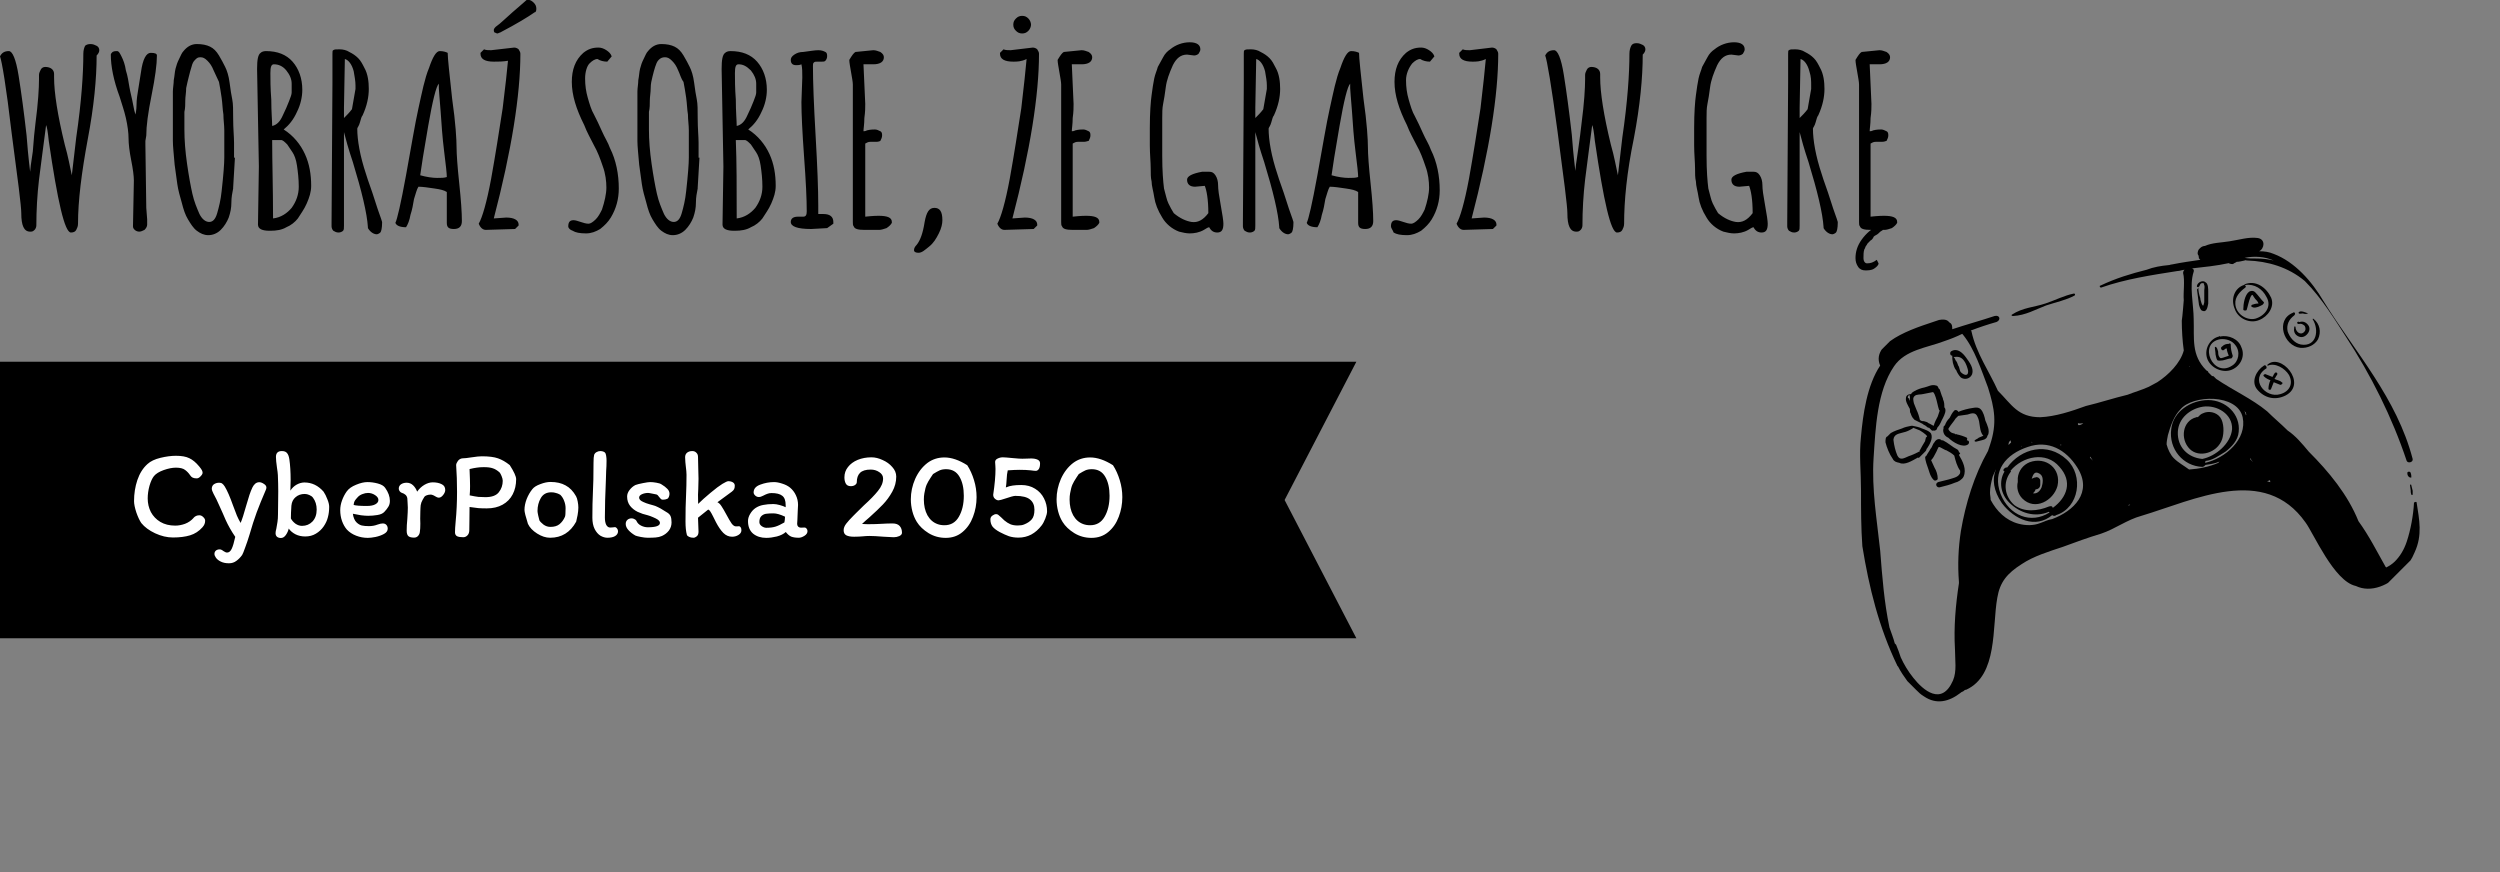 <svg width="470" height="164" viewBox="0 0 470 164" fill="none" xmlns="http://www.w3.org/2000/svg">
<rect x="0" y="0" width="470" height="164" fill="#808080" stroke="none"/>
<g clip-path="url(#clip0_0_1)">
<path d="M421.986 48.477C423.851 48.105 425.717 48.229 427.458 48.976C426.463 48.727 425.344 48.602 424.349 48.602C423.354 48.602 422.608 48.602 421.986 48.477ZM352.232 86.141C352.603 80.545 352.85 73.581 356.083 68.856C358.196 65.748 362.3 65.376 365.533 64.133C366.652 63.76 367.895 63.263 368.89 62.766L369.014 62.89C371.253 65.626 372.498 69.606 373.742 72.84C374.986 76.819 375.485 79.555 374.118 83.659C373.993 84.032 373.869 84.405 373.745 84.778C371.134 89.378 369.519 94.725 368.65 99.824C368.153 103.057 368.029 106.166 368.279 109.399L368.279 109.648C367.658 113.751 367.286 117.855 367.536 122.083C367.536 124.073 367.91 126.187 367.164 127.928C365.051 132.777 361.568 129.792 359.702 127.428C358.707 126.185 357.961 124.941 357.339 123.573C357.09 122.827 356.841 122.081 356.468 121.21C356.343 121.086 356.219 120.961 356.219 120.961C355.97 119.966 355.597 119.096 355.223 117.976C354.228 113.251 353.853 108.401 353.479 103.551C352.856 97.706 351.86 91.985 352.232 86.141ZM422.242 78.074C422.117 77.701 422.117 77.452 421.869 77.203C421.993 77.328 422.117 77.452 422.242 77.576C422.242 77.825 422.366 77.95 422.242 78.074ZM426.719 81.308C426.595 81.432 426.595 81.432 426.471 81.557C426.595 81.432 426.595 81.432 426.719 81.308C426.595 81.184 426.595 81.184 426.719 81.308ZM437.792 101.581C438.041 102.327 438.289 102.824 438.663 103.446C439.16 104.441 439.658 105.436 440.404 106.182C439.409 104.939 438.414 103.197 437.792 101.581C437.792 101.581 437.667 101.456 437.792 101.581ZM436.05 98.098C436.05 98.347 436.174 98.471 436.174 98.72C436.174 98.471 436.174 98.223 436.05 98.098ZM428.587 91.133C428.711 91.257 428.587 91.133 428.587 91.133V91.133ZM426.721 90.262C426.846 90.386 426.721 90.51 426.846 90.635C426.597 90.635 426.473 90.51 426.224 90.51C426.348 90.386 426.597 90.386 426.721 90.262ZM378.22 78.312C378.096 78.188 378.096 78.188 378.22 78.312C378.096 78.188 378.22 78.312 378.22 78.312ZM394.883 77.321C395.132 77.321 394.883 77.321 394.883 77.321V77.321ZM414.036 86.279C411.3 86.03 409.31 84.04 409.434 81.18C409.558 78.568 411.796 76.828 414.158 76.455C416.77 76.083 419.755 77.825 419.631 80.685C419.383 83.42 416.523 85.782 414.036 86.279ZM421.62 78.447C422.492 82.551 418.389 86.156 414.534 87.026C414.658 86.901 414.534 86.777 414.658 86.653C416.026 86.529 417.145 85.658 418.388 84.912C419.507 84.042 420.751 82.799 420.875 81.182C421.247 77.825 418.386 75.213 415.153 75.212C411.92 75.211 408.563 77.325 408.19 80.682C407.694 84.413 410.43 87.647 414.037 87.772C414.285 87.772 414.534 87.523 414.658 87.399C415.529 87.275 416.399 87.15 417.27 86.778C417.145 86.902 417.145 86.902 417.021 87.026C415.28 87.772 413.415 88.145 411.55 88.269C410.555 87.522 409.56 87.025 408.689 86.154C408.067 85.532 407.569 84.537 407.32 83.542C407.32 83.045 407.444 82.423 407.569 81.801C408.066 80.06 408.687 78.195 409.93 76.952C412.168 74.216 420.624 73.97 421.62 78.447ZM422.99 86.281C422.99 86.281 423.114 86.157 422.99 86.033C423.239 86.53 423.736 87.028 423.985 87.525C423.86 87.152 423.487 86.779 422.99 86.281C423.114 86.406 423.114 86.406 422.99 86.281ZM421.249 87.027C421.373 87.152 421.498 87.276 421.622 87.4C421.498 87.276 421.373 87.152 421.249 87.027ZM400.11 94.981C400.235 94.857 400.483 94.857 400.483 94.857C400.359 94.981 400.235 95.105 400.11 94.981C399.986 95.105 399.986 95.105 400.11 94.981ZM391.651 79.559C391.775 79.683 391.775 79.683 391.651 79.559C391.402 79.808 391.029 79.932 390.78 79.932C390.78 79.932 390.78 79.932 390.656 79.808L390.656 79.559C391.029 79.683 391.402 79.559 391.651 79.559ZM371.385 99.824C371.385 99.824 371.385 99.576 371.385 99.824C371.51 99.7 371.51 99.7 371.385 99.824ZM377.972 82.789C378.097 82.913 377.972 83.038 378.097 83.162C377.972 83.287 377.848 83.411 377.599 83.659C377.599 83.162 377.724 83.038 377.972 82.789ZM405.704 84.91C405.704 84.91 405.828 85.034 405.704 84.91C405.828 85.034 405.704 84.91 405.704 84.91ZM377.974 88.758C378.098 88.634 378.098 88.634 377.974 88.509C380.211 85.774 384.688 84.78 387.176 87.765C389.664 90.502 388.669 93.486 385.934 95.475C385.81 95.102 385.561 95.102 385.188 95.226C383.074 96.096 380.587 96.344 378.721 94.976C376.856 93.359 376.482 90.748 377.974 88.758ZM387.548 83.662C387.424 83.786 387.299 83.662 387.299 83.662C387.424 83.537 387.424 83.537 387.548 83.662ZM381.952 83.039L382.076 83.163C381.952 83.287 381.952 83.287 381.952 83.039C381.827 83.163 381.827 83.163 381.952 83.039ZM379.962 83.784L380.087 83.909L379.962 84.033C380.087 83.909 379.962 83.784 379.962 83.784ZM391.527 83.165C391.527 83.165 391.403 83.041 391.527 83.165C391.527 82.917 391.527 82.917 391.527 83.165ZM392.896 86.026C392.896 86.026 393.02 85.901 392.896 85.777C393.144 86.026 393.269 86.399 393.518 86.648C393.269 86.399 393.145 86.275 392.896 86.026ZM399.735 84.411C399.859 84.286 399.859 84.286 399.735 84.411C399.859 84.286 399.735 84.411 399.735 84.411ZM385.81 97.589C384.94 97.713 384.318 98.086 383.572 98.335C382.329 98.832 380.836 98.832 379.468 98.458C377.105 97.836 375.364 96.094 374.244 93.98C374.244 93.483 374.12 93.11 374.12 92.612C374.119 91.617 374.368 90.623 374.616 89.628C374.741 89.255 374.865 89.13 374.989 88.757C375.114 88.633 375.113 88.384 375.238 88.26C374.492 90.001 374.741 92.239 376.358 94.603C378.722 97.712 382.702 99.454 385.81 96.843C385.934 96.967 386.307 97.092 386.556 96.843C390.908 95.476 391.777 89.383 388.543 86.398C384.936 83.039 379.962 84.282 377.352 87.888L377.103 87.888C376.606 88.136 376.481 88.509 376.855 88.633C375.736 90.499 376.109 92.862 377.726 94.478C379.717 96.469 382.577 97.34 385.188 96.221L385.312 96.346C381.831 98.583 377.727 96.966 376.109 92.862C374.492 88.509 377.102 85.4 381.206 84.033C385.061 82.666 388.419 84.532 390.533 87.891C393.519 92.617 389.789 96.098 385.81 97.589ZM443.14 106.68L443.264 106.805L443.14 106.68ZM411.545 68.869C411.669 68.745 411.669 68.993 411.669 68.993C411.669 68.993 411.669 68.993 411.545 68.869C411.545 68.869 411.421 68.993 411.545 68.869ZM405.572 50.463C405.82 50.463 406.194 50.339 406.318 50.215C406.069 50.215 405.82 50.214 405.572 50.463ZM436.786 56.564C434.672 52.957 431.437 49.225 427.458 47.732C426.587 47.359 425.717 47.234 424.722 47.234C425.716 46.737 425.965 44.996 424.472 44.747C422.731 44.498 420.866 45.119 419.125 45.368C417.633 45.616 415.892 45.616 414.524 46.237C414.276 46.237 413.903 46.361 413.654 46.61L413.778 46.486C413.654 46.61 413.53 46.734 413.405 46.859C413.281 46.983 413.157 47.356 413.157 47.605C413.157 47.605 413.157 47.853 413.281 47.978C413.406 48.102 413.281 48.227 413.406 48.351C413.281 48.475 413.406 48.6 413.655 48.848C411.914 49.097 410.173 49.345 408.307 49.718C408.059 49.718 407.934 49.842 407.686 49.842C406.318 49.966 404.826 50.214 403.582 50.711C400.598 51.457 397.738 52.327 394.878 53.694C394.629 53.694 394.754 54.067 395.002 54.067C399.603 52.451 404.577 51.706 409.303 50.961C409.8 50.962 410.297 50.713 410.795 50.713C410.546 50.713 410.422 51.086 410.422 51.335C410.795 52.703 410.423 55.065 410.547 56.433C410.547 56.433 410.299 59.666 410.175 60.288C410.176 62.029 410.3 64.143 410.55 65.884C409.928 68.247 407.69 70.485 405.577 71.852C405.079 72.101 404.458 72.474 403.96 72.722C402.593 73.344 401.225 73.716 399.981 74.214C397.37 74.835 394.759 75.705 392.147 76.326C389.412 77.32 386.427 78.314 383.567 78.438C379.339 78.437 378.22 76.074 375.607 73.462C373.99 69.855 371.502 66.373 370.631 62.269L370.506 62.144C372.123 61.523 373.615 61.026 375.356 60.529C376.226 60.156 375.977 59.161 374.982 59.41C372.371 60.279 369.636 61.025 367.024 61.895C367.024 61.398 367.024 60.9 366.527 60.651C366.402 60.527 366.402 60.527 366.278 60.402C365.905 60.029 365.159 60.029 364.537 60.153C361.801 61.148 351.356 63.881 353.471 68.731C350.985 72.461 350.24 77.933 349.868 82.037C349.496 85.394 349.869 88.752 349.87 92.234C349.871 95.716 349.872 99.198 350.121 102.68C351.367 110.39 353.234 117.976 356.717 125.189L356.842 125.314C357.339 126.309 357.961 127.179 358.583 128.05C359.081 128.548 359.33 129.045 359.952 129.418C360.076 129.543 360.076 129.543 360.2 129.667C360.698 130.164 361.071 130.538 361.693 130.911C364.056 132.528 366.419 131.907 368.532 130.291C368.781 130.042 369.03 130.042 369.154 129.918C369.278 129.793 369.403 129.669 369.651 129.669C375.62 126.935 374.499 117.857 375.492 112.385C375.989 109.401 377.356 107.784 380.092 106.044C382.33 104.552 385.19 103.682 387.801 102.813C390.164 101.943 392.526 101.073 395.013 100.327C397.624 99.457 399.862 97.717 402.598 96.971C412.546 93.989 425.726 87.277 433.438 98.222C434.931 100.212 438.788 109.291 442.892 110.162C445.753 111.531 449.234 110.039 451.596 107.428C452.591 106.434 453.461 105.066 453.958 103.823C455.45 100.59 454.827 97.73 454.329 94.496C454.329 94.247 453.956 94.372 453.832 94.496C453.708 96.859 453.211 99.594 452.466 101.833C451.969 103.325 451.223 104.568 450.228 105.563C449.731 106.06 449.109 106.433 448.612 106.682L448.487 106.557C446.87 103.697 445.377 100.712 443.387 97.976C441.396 93.001 437.789 88.648 434.057 84.916C432.813 83.424 431.569 81.931 430.077 80.936C428.833 79.692 427.465 78.573 426.221 77.329C423.36 74.965 419.754 73.348 416.644 71.233C416.52 71.109 416.395 70.984 416.271 70.86C416.147 70.736 416.022 70.611 415.898 70.735C415.649 70.487 415.4 70.238 415.152 69.989C415.152 69.74 414.903 69.74 414.778 69.616C411.918 66.755 412.539 63.646 412.414 60.04C412.413 57.304 411.542 53.698 412.411 51.087C412.536 50.713 412.287 50.465 412.038 50.465C414.277 50.216 416.764 49.968 419.002 49.471C419.126 49.596 419.748 49.72 419.872 49.596C419.997 49.472 420.37 49.347 420.494 49.223C420.992 49.223 421.365 49.099 421.986 48.975C422.111 48.85 422.235 48.975 422.484 48.975C426.339 49.1 430.194 50.22 433.304 52.832C436.538 56.066 439.15 60.419 441.016 63.28C445.743 70.494 449.724 78.453 452.462 86.661C452.711 87.159 453.706 86.91 453.581 86.288C450.594 74.847 442.882 66.389 436.786 56.564Z" fill="black"/>
<path d="M452.587 89.024C452.588 89.273 452.712 89.646 453.085 89.77L453.334 89.77C453.334 89.522 453.334 89.273 453.209 88.9C453.085 88.527 452.463 88.651 452.587 89.024Z" fill="black"/>
<path d="M453.085 91.263C453.085 91.511 453.209 91.884 453.209 92.133C453.209 92.382 453.209 92.63 453.334 93.004C453.334 93.004 453.458 93.128 453.582 93.004C453.582 92.755 453.582 92.506 453.582 92.258C453.458 91.885 453.458 91.636 453.333 91.263C453.333 91.014 453.085 91.014 453.085 91.263Z" fill="black"/>
<path d="M378.465 59.41C380.828 59.287 382.693 58.168 384.682 57.422C386.548 56.801 388.413 56.428 390.029 55.558C390.154 55.434 390.153 55.185 389.905 55.185C388.04 55.558 386.423 56.428 384.558 57.049C382.32 57.795 380.33 57.794 378.216 59.162C378.092 59.286 378.216 59.41 378.465 59.41Z" fill="black"/>
<path d="M382.451 89.008C382.824 88.635 383.446 89.008 383.695 89.257C384.192 89.754 384.068 90.874 383.82 91.62C383.447 92.49 382.825 92.863 382.203 92.739C382.452 92.49 382.576 92.365 382.701 91.992C383.198 91.993 383.571 91.62 383.571 91.122C383.571 90.874 383.571 90.625 383.571 90.376C383.571 90.127 383.446 90.003 383.322 89.879C383.198 89.754 382.824 89.63 382.7 89.754C382.451 89.754 382.327 89.878 381.954 90.003C382.078 89.63 382.203 89.257 382.451 89.008ZM380.214 93.733C382.577 96.096 386.059 94.107 386.804 91.372C387.55 88.139 384.689 85.775 381.58 86.894C380.337 87.391 379.467 88.51 379.343 89.878C379.343 90.126 379.343 90.375 379.343 90.624C379.094 91.618 379.343 92.862 380.214 93.733Z" fill="black"/>
<path d="M417.767 82.55C418.139 81.43 418.139 79.441 417.393 78.446C416.646 77.451 415.154 77.202 414.159 77.699C413.786 77.823 413.537 78.072 413.164 78.445C413.04 78.32 412.916 78.445 412.916 78.445C410.304 79.066 409.808 82.548 411.674 84.413C413.415 86.155 416.897 85.161 417.767 82.55Z" fill="black"/>
<path d="M369.264 67.864C369.513 68.113 370.01 69.357 370.01 69.854C370.011 70.849 369.14 70.476 368.643 69.978C368.394 69.73 368.394 68.983 368.145 68.735C368.02 68.362 367.896 67.989 367.647 67.74C367.523 67.367 367.398 67.242 367.274 67.118C368.145 66.994 368.766 67.118 369.264 67.864ZM367.025 66.869C367.025 67.367 367.025 67.615 367.15 68.237C367.274 68.61 367.399 69.232 367.772 69.605C367.896 69.978 368.27 70.6 368.643 70.973C369.389 71.471 370.384 71.222 370.757 70.352C371.13 69.233 370.259 68.113 369.637 67.243C369.015 66.372 368.02 65.377 366.901 65.999C366.528 66.123 366.528 66.869 367.025 66.869Z" fill="black"/>
<path d="M365.66 79.926L365.536 80.05C365.412 80.175 365.287 80.299 365.412 80.424C365.287 80.796 365.287 81.045 365.412 81.418C365.536 81.791 365.91 82.165 366.283 82.289C367.153 83.16 369.019 84.279 370.014 83.533C370.262 83.285 370.262 82.787 369.765 82.787C369.765 82.787 369.889 82.663 369.765 82.538C369.889 82.414 369.889 82.414 369.765 82.29C369.267 82.041 368.521 81.792 367.899 81.668C367.899 81.668 367.775 81.543 367.65 81.668C367.65 81.668 367.65 81.668 367.526 81.543C367.153 81.419 366.904 81.419 366.655 81.17C366.407 80.921 366.158 80.672 366.407 80.424C366.779 79.802 367.277 79.305 367.65 78.683C367.774 78.559 368.023 78.31 368.147 78.186C368.769 78.061 369.266 78.062 369.888 77.937C370.634 77.689 371.38 77.44 371.753 78.311C372.375 79.43 372.003 81.047 372.873 81.918C372.5 82.042 372.376 82.166 372.003 82.29C371.754 82.539 371.506 82.539 371.257 82.788C371.133 82.912 371.257 83.036 371.506 83.036C371.879 82.912 372.127 82.912 372.5 82.788C372.874 82.664 373.122 82.664 373.371 82.415C373.495 82.291 373.62 82.166 373.619 81.918C373.619 81.918 373.619 81.918 373.744 81.793C374.117 80.923 373.619 79.928 373.246 79.057C373.121 78.436 372.872 77.441 372.375 76.943C372.002 76.57 371.504 76.57 370.882 76.694C370.012 76.818 369.017 77.067 368.147 77.44C368.147 77.191 367.649 76.942 367.401 77.191C367.028 77.564 366.779 78.061 366.53 78.558C366.033 79.056 365.785 79.553 365.66 79.926Z" fill="black"/>
<path d="M358.944 74.204C359.068 74.329 359.068 74.329 358.944 74.204C359.068 74.329 358.944 74.453 359.068 74.577C359.068 74.826 359.068 75.075 359.068 75.323C358.944 75.199 358.944 75.199 358.944 74.95C358.571 74.826 358.571 74.577 358.944 74.204ZM359.939 74.453C360.312 74.08 361.182 74.205 361.555 74.08C362.177 73.956 362.799 73.832 363.421 73.708C363.669 73.957 363.794 74.33 363.918 74.703C364.167 75.449 364.292 76.319 364.541 77.066C364.541 77.066 364.541 77.066 364.665 77.19C364.541 77.563 364.416 77.936 364.292 78.309C364.043 78.806 363.671 79.428 363.546 80.05C363.173 79.925 362.924 79.677 362.551 79.552C362.303 79.303 362.054 79.303 361.681 79.179C361.432 79.179 361.183 79.179 360.935 78.93C360.81 78.308 360.561 77.562 360.312 77.065C360.188 76.692 359.939 76.194 359.815 75.821C359.69 75.199 359.566 74.826 359.939 74.453ZM359.069 77.064C359.069 77.313 359.069 77.562 359.193 77.686C359.318 78.059 359.442 78.432 359.815 78.805C359.815 78.805 359.815 78.805 359.94 78.93C360.437 79.179 360.935 79.428 361.432 79.676C361.681 79.925 361.93 79.925 362.178 80.174C362.303 80.298 362.427 80.423 362.676 80.423C362.8 80.547 363.049 80.796 363.173 80.92C363.298 81.045 363.422 80.92 363.422 80.92C363.547 81.045 363.92 80.921 364.044 80.796C364.168 80.672 364.168 80.423 364.293 80.299C364.79 79.802 364.914 79.18 365.287 78.558C365.536 78.061 366.033 77.066 365.535 76.568C365.535 76.071 365.535 75.574 365.286 75.076C365.286 74.827 365.162 74.703 365.037 74.33C364.913 73.957 364.788 73.584 364.664 73.211C364.54 73.086 364.415 72.962 364.415 72.962C364.415 72.713 364.166 72.464 363.918 72.464C363.171 72.216 362.425 72.713 361.804 72.837C361.182 72.961 360.436 73.21 359.814 73.583C359.69 73.707 359.317 73.831 359.317 74.08C358.819 74.08 358.322 74.328 358.322 74.826C358.198 75.448 358.696 76.194 358.944 76.691C358.944 76.691 359.069 76.816 359.069 77.064Z" fill="black"/>
<path d="M368.024 85.771C368.024 85.771 368.148 85.647 368.024 85.771V85.771ZM368.273 85.025C368.273 84.776 368.148 84.652 368.024 84.528C367.029 84.03 366.283 83.284 365.288 82.786L365.039 82.786C364.541 82.289 363.92 82.662 363.671 83.159C363.298 83.532 363.298 84.029 362.925 84.402C362.677 84.9 362.428 85.148 362.179 85.646C362.055 85.77 362.055 85.77 361.931 85.894C361.931 86.64 362.304 87.511 362.553 88.257C362.802 89.003 362.926 89.625 363.548 90.247C363.797 90.496 364.294 90.247 364.294 89.999C364.294 89.252 364.045 88.506 363.672 87.884C363.423 87.387 363.299 87.014 363.05 86.516C363.423 86.143 363.672 85.646 363.92 85.149C364.045 85.024 364.417 83.905 364.542 84.029C364.79 84.03 365.661 84.652 365.91 84.652C366.407 84.9 367.029 85.274 367.402 85.647C367.651 86.642 367.9 87.637 368.522 88.507C368.522 88.756 368.522 89.005 368.398 89.129C368.025 89.751 367.155 89.875 366.408 90.123C365.787 90.248 365.041 90.496 364.419 90.62C363.673 90.869 364.046 91.74 364.668 91.615C365.663 91.367 366.657 91.118 367.528 90.745C368.15 90.621 368.896 90.124 369.144 89.627C369.766 88.259 369.019 86.766 368.273 85.523C368.521 85.274 368.646 85.15 368.273 85.025Z" fill="black"/>
<path d="M357.827 81.292C358.449 81.168 358.946 80.919 359.568 80.546L359.692 80.422C360.065 80.547 360.563 80.795 360.936 80.92C360.936 80.92 362.18 81.666 362.304 82.039C362.18 82.164 362.18 82.164 362.055 82.288C362.055 82.537 361.931 82.661 361.931 82.91C361.558 83.531 361.185 84.153 360.937 84.65C360.812 84.775 360.812 84.775 360.937 84.899C360.937 84.899 360.688 84.899 360.564 85.023C360.066 85.272 359.569 85.521 358.823 85.769C357.952 86.142 357.206 86.639 356.709 85.644C356.336 84.774 356.087 83.779 355.962 82.66C356.086 81.54 357.081 81.541 357.827 81.292ZM357.082 87.012C358.077 87.51 359.445 86.64 360.564 86.018C360.564 86.018 360.688 86.143 360.813 86.018L360.937 85.894L361.061 85.77C361.186 85.645 361.31 85.521 361.434 85.397C361.559 85.272 361.683 85.148 361.807 85.024C361.807 85.024 361.807 85.024 361.932 84.899C362.056 84.775 362.18 84.651 362.18 84.402L362.304 84.278C362.802 83.532 363.423 82.413 363.05 81.542C362.801 81.045 361.682 80.671 361.309 80.547C360.811 80.298 360.189 80.174 359.568 80.049C359.568 80.049 359.568 80.049 359.319 80.049C358.697 80.173 358.075 80.297 357.578 80.546C356.832 80.794 356.086 81.043 355.464 81.416C355.216 81.665 354.967 81.913 354.843 82.038C354.47 82.162 354.47 82.659 354.47 83.157C354.719 84.152 355.216 85.395 355.838 86.266C356.087 86.763 356.46 86.888 357.082 87.012Z" fill="black"/>
<path d="M417.888 67.751C418.51 67.627 419.007 67.379 419.504 67.379C419.629 67.254 419.753 67.13 419.753 66.881C419.504 66.135 419.38 65.513 419.379 64.767C419.379 64.518 419.131 64.518 419.006 64.643C418.509 64.643 418.136 64.767 417.763 65.14C417.266 65.388 417.763 66.135 418.136 65.762C418.26 65.637 418.385 65.513 418.633 65.513C418.634 66.01 418.882 66.508 419.007 66.881L418.261 67.13C417.888 67.254 417.39 67.502 417.266 67.129C417.017 66.881 417.017 66.383 417.017 66.135C416.893 65.761 416.892 65.513 416.644 65.264C416.519 65.139 416.395 65.264 416.395 65.264C416.395 65.761 416.52 66.134 416.52 66.632C416.644 67.005 416.644 67.502 416.893 67.751C417.266 67.876 417.639 67.751 417.888 67.751Z" fill="black"/>
<path d="M417.388 63.772C418.508 63.648 419.627 64.021 420.249 64.892C421.244 66.135 420.871 68.001 419.628 68.746C416.022 71.109 413.16 64.517 417.388 63.772ZM414.902 67.253C415.4 68.994 417.514 70.114 419.255 69.617C420.996 69.12 422.239 67.13 421.368 65.265C420.87 63.773 419.005 62.902 417.388 63.274C417.264 63.15 417.264 63.15 417.14 63.274C415.523 63.647 414.404 65.512 414.902 67.253Z" fill="black"/>
<path d="M413.034 54.444C413.158 55.315 413.283 56.434 413.407 57.304C413.532 57.678 413.656 58.299 414.029 58.424C414.9 58.797 415.024 57.678 415.148 57.056C415.148 56.31 415.148 55.564 415.148 54.818C415.148 54.32 415.147 53.325 414.65 53.077C414.152 52.579 413.158 53.076 413.033 53.698C412.909 54.071 413.407 54.071 413.531 53.698C413.655 53.325 413.904 53.076 414.401 53.325C414.277 53.45 414.401 53.574 414.401 53.574C414.526 53.947 414.402 54.32 414.402 54.569C414.402 55.315 414.402 56.061 414.402 56.807C414.278 57.18 414.278 57.926 413.905 57.056C413.78 56.683 413.656 56.31 413.656 56.061C413.407 55.315 413.282 54.693 413.282 53.947C413.282 54.196 413.158 54.32 413.034 54.444Z" fill="black"/>
<path d="M423.356 57.307C423.107 57.555 423.232 57.68 423.605 57.804C424.226 57.929 424.848 57.556 425.345 57.307C425.47 57.183 425.718 56.934 425.594 56.81C424.972 56.188 424.599 55.566 423.977 54.944C423.728 54.695 423.355 54.571 422.858 54.819C421.987 55.441 421.739 57.182 421.739 58.177C421.739 58.426 422.237 58.426 422.361 58.301C422.61 57.555 422.734 56.685 423.107 55.814C423.231 55.69 423.231 55.441 423.48 55.441C423.48 55.441 423.853 56.063 423.977 56.188C424.226 56.437 424.475 56.685 424.599 57.058C424.102 57.058 423.729 57.182 423.356 57.307Z" fill="black"/>
<path d="M426.962 55.94C426.091 54.074 424.101 52.581 421.987 53.451C421.863 53.576 421.987 53.7 422.111 53.576C423.852 53.328 425.345 54.323 426.091 55.815C427.211 57.681 425.719 59.421 423.978 59.918C422.362 60.291 420.372 59.047 420.247 57.182C420.122 55.814 421.117 54.819 422.112 54.073C422.36 53.825 422.111 53.576 421.863 53.576C419.997 54.197 419.376 56.311 420.123 58.052C420.745 59.918 422.984 60.913 424.724 60.167C426.341 59.546 427.708 57.681 426.962 55.94Z" fill="black"/>
<path d="M432.186 60.915C432.559 60.791 432.932 60.915 433.305 61.288C433.554 61.786 433.43 62.159 433.181 62.408C432.435 63.154 431.565 62.283 431.564 61.537C431.564 61.288 431.316 61.288 431.316 61.537C431.191 62.158 431.316 62.78 431.938 63.153C432.56 63.527 433.181 63.402 433.679 62.905C434.176 62.408 434.3 61.786 434.051 61.289C433.678 60.667 433.056 60.294 432.31 60.542C431.813 60.293 431.689 60.915 432.186 60.915Z" fill="black"/>
<path d="M431.066 58.801C427.709 60.168 429.326 65.018 432.435 65.392C433.803 65.517 435.171 64.895 435.793 63.776C436.414 62.408 436.165 60.916 434.921 59.921C434.921 59.921 434.673 59.921 434.797 60.045C436.041 62.035 435.544 65.268 432.56 64.77C431.316 64.521 430.445 63.402 430.072 62.282C429.823 61.039 430.32 60.044 431.315 59.298C431.688 58.925 431.315 58.552 431.066 58.801Z" fill="black"/>
<path d="M433.928 58.926C433.555 58.801 432.56 58.304 432.187 58.677C432.187 58.677 432.062 58.801 432.187 58.925C432.311 59.05 432.684 58.925 432.933 58.926C433.306 59.05 433.555 59.05 433.928 58.926Z" fill="black"/>
<path d="M428.084 70.49C428.333 69.992 427.711 69.868 427.587 70.241C427.463 70.365 427.338 70.738 427.214 70.862C426.841 70.738 426.343 70.489 425.97 70.365C425.846 70.24 425.349 70.489 425.597 70.738C425.97 71.111 426.468 71.36 426.841 71.484C426.592 71.981 426.468 72.603 426.468 73.101C426.468 73.349 426.966 73.349 426.966 73.101C427.09 72.728 427.339 72.23 427.463 71.857C427.836 71.982 428.333 72.231 428.707 72.355C428.955 72.355 429.328 71.982 428.955 71.858C428.582 71.484 428.085 71.484 427.587 71.236C427.836 70.987 427.836 70.738 428.084 70.49Z" fill="black"/>
<path d="M425.597 68.748C424.229 69.618 423.11 71.732 424.354 73.225C425.722 74.841 427.712 75.339 429.702 74.345C433.929 72.108 428.705 66.137 426.218 68.624L426.343 68.748C427.711 68.127 429.576 69.246 430.323 70.49C431.193 72.107 430.448 73.599 428.707 74.096C425.847 74.966 422.861 71.234 426.094 69.246C426.218 68.873 425.845 68.499 425.597 68.748Z" fill="black"/>
</g>
<path d="M0 68H255L241.505 94L255 120H0L0 94L0 68Z" fill="black"/>
<path d="M37.44 87.68C37.68 87.968 37.848 88.2 37.944 88.376C38.04 88.552 38.088 88.72 38.088 88.88C38.088 89.072 37.96 89.296 37.704 89.552C37.464 89.808 37.224 89.936 36.984 89.936C36.664 89.936 36.408 89.888 36.216 89.792C36.024 89.696 35.864 89.544 35.736 89.336C35.48 88.952 35.168 88.624 34.8 88.352C34.432 88.064 33.856 87.92 33.072 87.92C32.4 87.92 31.632 88.072 30.768 88.376C29.92 88.68 29.312 89.056 28.944 89.504C28.624 89.904 28.344 90.512 28.104 91.328C27.88 92.144 27.768 92.936 27.768 93.704C27.768 94.632 27.968 95.488 28.368 96.272C28.784 97.04 29.376 97.656 30.144 98.12C30.928 98.584 31.864 98.816 32.952 98.816C33.544 98.816 34.152 98.704 34.776 98.48C35.416 98.24 35.968 97.856 36.432 97.328H36.408C36.696 97.024 37.056 96.872 37.488 96.872C37.744 96.872 37.984 96.984 38.208 97.208C38.448 97.432 38.568 97.656 38.568 97.88C38.568 98.12 38.528 98.336 38.448 98.528C38.384 98.704 38.256 98.904 38.064 99.128C37.408 99.864 36.632 100.368 35.736 100.64C34.84 100.912 33.768 101.048 32.52 101.048C31.416 101.048 30.296 100.784 29.16 100.256C28.04 99.728 27.176 99.088 26.568 98.336C26.248 97.872 25.936 97.208 25.632 96.344C25.344 95.464 25.2 94.752 25.2 94.208C25.2 92.816 25.408 91.496 25.824 90.248C26.256 88.984 26.896 87.976 27.744 87.224C28.304 86.712 29.112 86.328 30.168 86.072C31.224 85.816 32.192 85.688 33.072 85.688C34.144 85.688 34.984 85.84 35.592 86.144C36.216 86.432 36.832 86.944 37.44 87.68ZM43.052 105.896C42.444 105.896 41.932 105.792 41.516 105.584C41.116 105.392 40.812 105.152 40.604 104.864C40.412 104.592 40.316 104.352 40.316 104.144C40.316 103.872 40.412 103.656 40.604 103.496C40.796 103.352 41.028 103.28 41.3 103.28C41.46 103.28 41.612 103.328 41.756 103.424C41.9 103.52 41.98 103.576 41.996 103.592C42.108 103.672 42.22 103.736 42.332 103.784C42.444 103.848 42.564 103.88 42.692 103.88C43.044 103.88 43.332 103.648 43.556 103.184C43.78 102.72 44.004 101.968 44.228 100.928C43.508 99.872 42.908 98.816 42.428 97.76L41.876 96.488C41.796 96.296 41.572 95.8 41.204 95C40.852 94.184 40.5 93.464 40.148 92.84C39.924 92.392 39.812 92.088 39.812 91.928C39.812 91.528 39.948 91.232 40.22 91.04C40.508 90.848 40.836 90.752 41.204 90.752C41.46 90.752 41.652 90.808 41.78 90.92C41.924 91.016 42.084 91.2 42.26 91.472C42.724 92.24 43.228 93.392 43.772 94.928C44.092 95.808 44.348 96.48 44.54 96.944C44.732 97.392 44.964 97.848 45.236 98.312C45.508 97.688 45.852 96.624 46.268 95.12C46.524 94.256 46.732 93.568 46.892 93.056C47.068 92.528 47.26 92.048 47.468 91.616C47.612 91.328 47.788 91.096 47.996 90.92C48.22 90.744 48.468 90.656 48.74 90.656C49.012 90.656 49.3 90.76 49.604 90.968C49.924 91.16 50.084 91.392 50.084 91.664C50.084 91.824 50.028 92.016 49.916 92.24C49.292 93.68 48.74 95.04 48.26 96.32C47.796 97.584 47.348 98.976 46.916 100.496C46.66 101.344 46.388 102.152 46.1 102.92C45.828 103.688 45.636 104.16 45.524 104.336C45.204 104.784 44.844 105.152 44.444 105.44C44.044 105.744 43.58 105.896 43.052 105.896ZM52.262 96.68C52.262 95.784 52.27 95.104 52.286 94.64L52.31 92.36C52.31 91.432 52.286 90.416 52.238 89.312C52.222 88.976 52.166 88.512 52.07 87.92C51.942 87.024 51.878 86.352 51.878 85.904C51.878 85.168 52.246 84.8 52.982 84.8C53.446 84.8 53.774 84.928 53.966 85.184C54.174 85.424 54.318 85.808 54.398 86.336C54.558 87.44 54.638 88.736 54.638 90.224C54.638 90.672 54.622 91.344 54.59 92.24C54.894 91.76 55.286 91.384 55.766 91.112C56.262 90.84 56.75 90.704 57.23 90.704C58.622 90.704 59.822 91.28 60.83 92.432C61.102 92.832 61.342 93.312 61.55 93.872C61.774 94.416 61.886 94.888 61.886 95.288C61.886 95.992 61.806 96.64 61.646 97.232C61.502 97.824 61.238 98.4 60.854 98.96C60.47 99.52 59.982 99.976 59.39 100.328C58.814 100.68 58.142 100.856 57.374 100.856C56.702 100.856 56.094 100.72 55.55 100.448C55.022 100.176 54.598 99.816 54.278 99.368C54.198 99.768 54.022 100.168 53.75 100.568C53.478 100.952 53.166 101.144 52.814 101.144C52.526 101.144 52.286 101.072 52.094 100.928C51.902 100.768 51.806 100.536 51.806 100.232C51.806 100.008 51.854 99.728 51.95 99.392C52.046 98.928 52.118 98.504 52.166 98.12C52.23 97.72 52.262 97.24 52.262 96.68ZM56.774 98.864C57.558 98.864 58.214 98.592 58.742 98.048C59.27 97.488 59.534 96.736 59.534 95.792C59.534 94.928 59.302 94.184 58.838 93.56C58.678 93.352 58.446 93.184 58.142 93.056C57.854 92.928 57.566 92.864 57.278 92.864C56.606 92.864 56.038 93.064 55.574 93.464C55.11 93.848 54.846 94.384 54.782 95.072C54.718 96 54.686 96.8 54.686 97.472C54.878 97.84 55.166 98.168 55.55 98.456C55.95 98.728 56.358 98.864 56.774 98.864ZM63.963 95.912C63.963 95.304 64.075 94.696 64.299 94.088C64.523 93.464 64.819 92.896 65.187 92.384C65.555 91.872 66.139 91.456 66.939 91.136C67.739 90.8 68.451 90.632 69.075 90.632C69.715 90.632 70.363 90.72 71.019 90.896C71.691 91.072 72.155 91.344 72.411 91.712C73.003 92.544 73.299 93.36 73.299 94.16C73.299 94.592 73.203 94.96 73.011 95.264C72.835 95.568 72.579 95.896 72.243 96.248C71.971 96.536 71.539 96.728 70.947 96.824C70.371 96.92 69.795 96.968 69.219 96.968C68.851 96.968 68.403 96.936 67.875 96.872C67.347 96.792 66.835 96.696 66.339 96.584C66.371 96.904 66.451 97.216 66.579 97.52C66.707 97.824 66.859 98.056 67.035 98.216C67.355 98.52 67.683 98.712 68.019 98.792C68.371 98.872 68.819 98.912 69.363 98.912C69.939 98.912 70.475 98.816 70.971 98.624C71.371 98.48 71.699 98.408 71.955 98.408C72.259 98.408 72.491 98.504 72.651 98.696C72.811 98.872 72.891 99.104 72.891 99.392C72.891 99.792 72.659 100.12 72.195 100.376C71.731 100.632 71.195 100.824 70.587 100.952C69.995 101.064 69.515 101.12 69.147 101.12C68.395 101.12 67.667 100.984 66.963 100.712C66.259 100.44 65.675 100.056 65.211 99.56C64.827 99.112 64.523 98.576 64.299 97.952C64.075 97.312 63.963 96.632 63.963 95.912ZM69.195 92.672C68.843 92.672 68.491 92.744 68.139 92.888C67.787 93.016 67.499 93.2 67.275 93.44C66.987 93.744 66.787 93.992 66.675 94.184C66.579 94.36 66.515 94.608 66.483 94.928C66.883 95.056 67.715 95.12 68.979 95.12C69.667 95.12 70.195 95.016 70.563 94.808C70.947 94.6 71.139 94.328 71.139 93.992C71.139 93.656 70.931 93.352 70.515 93.08C70.099 92.808 69.659 92.672 69.195 92.672ZM78.928 100.04C78.896 100.312 78.784 100.552 78.592 100.76C78.4 100.968 78.152 101.072 77.848 101.072C77.368 101.072 77.016 100.984 76.792 100.808C76.568 100.616 76.456 100.272 76.456 99.776C76.456 99.104 76.496 98.368 76.576 97.568C76.64 96.64 76.672 95.928 76.672 95.432C76.672 95.176 76.656 94.856 76.624 94.472C76.592 94.12 76.576 93.856 76.576 93.68C76.528 93.408 76.416 93.192 76.24 93.032C76.08 92.872 75.824 92.736 75.472 92.624C75.328 92.56 75.208 92.456 75.112 92.312C75.016 92.152 74.968 92.008 74.968 91.88C74.968 91.512 75.112 91.232 75.4 91.04C75.688 90.848 76.04 90.752 76.456 90.752C76.92 90.752 77.32 90.912 77.656 91.232C77.992 91.552 78.248 91.952 78.424 92.432C78.792 91.904 79.24 91.48 79.768 91.16C80.312 90.84 80.84 90.68 81.352 90.68C82.008 90.68 82.56 90.792 83.008 91.016C83.472 91.224 83.704 91.592 83.704 92.12C83.704 92.424 83.568 92.744 83.296 93.08C83.04 93.4 82.776 93.56 82.504 93.56C82.296 93.56 82.048 93.464 81.76 93.272C81.648 93.192 81.52 93.128 81.376 93.08C81.248 93.016 81.112 92.984 80.968 92.984C80.712 92.984 80.472 93.024 80.248 93.104C80.024 93.184 79.872 93.28 79.792 93.392C79.536 93.792 79.344 94.152 79.216 94.472C79.104 94.792 79.048 95.136 79.048 95.504C79.048 95.776 79.04 95.992 79.024 96.152L79 97.52L79.024 98.432C79.024 99.104 78.992 99.64 78.928 100.04ZM91.515 95.576C90.891 95.576 90.363 95.56 89.931 95.528C89.515 95.48 88.963 95.408 88.275 95.312L88.251 97.832C88.235 98.264 88.227 98.88 88.227 99.68C88.227 100.096 88.107 100.424 87.867 100.664C87.643 100.888 87.387 101 87.099 101C86.571 101 86.179 100.936 85.923 100.808C85.667 100.664 85.539 100.416 85.539 100.064C85.539 99.6 85.579 98.944 85.659 98.096C85.835 96.272 85.923 94.4 85.923 92.48C85.923 90.688 85.867 89 85.755 87.416C85.771 87.192 85.883 86.936 86.091 86.648C86.315 86.36 86.595 86.2 86.931 86.168C87.299 86.168 87.883 86.104 88.683 85.976C89.515 85.848 90.147 85.784 90.579 85.784C91.891 85.784 92.907 85.912 93.627 86.168C94.363 86.424 95.099 86.848 95.835 87.44C96.635 88.688 97.035 89.568 97.035 90.08C97.035 91.152 96.819 92.104 96.387 92.936C95.955 93.768 95.323 94.416 94.491 94.88C93.659 95.344 92.667 95.576 91.515 95.576ZM90.963 87.824C90.451 87.824 90.003 87.856 89.619 87.92C89.251 87.968 88.803 88.056 88.275 88.184C88.339 89.656 88.371 90.728 88.371 91.4C88.371 92.088 88.347 92.664 88.299 93.128C88.987 93.272 89.531 93.368 89.931 93.416C90.331 93.448 90.779 93.464 91.275 93.464C92.459 93.464 93.291 93.16 93.771 92.552C94.267 91.928 94.515 91.208 94.515 90.392C94.515 90.152 94.443 89.856 94.299 89.504C94.155 89.152 94.027 88.92 93.915 88.808C93.483 88.424 93.059 88.168 92.643 88.04C92.243 87.896 91.683 87.824 90.963 87.824ZM108.298 93.296C108.426 93.52 108.53 93.848 108.61 94.28C108.69 94.696 108.73 95.072 108.73 95.408C108.73 95.84 108.682 96.32 108.586 96.848C108.49 97.376 108.402 97.784 108.322 98.072C107.218 100.088 105.586 101.096 103.426 101.096C102.626 101.096 101.81 100.832 100.978 100.304C100.146 99.776 99.57 99.168 99.25 98.48C98.818 97.12 98.602 96.248 98.602 95.864C98.602 95.224 98.738 94.544 99.01 93.824C99.298 93.104 99.658 92.48 100.09 91.952C100.378 91.584 100.874 91.272 101.578 91.016C102.282 90.744 102.922 90.608 103.498 90.608C104.618 90.608 105.562 90.824 106.33 91.256C107.114 91.672 107.77 92.352 108.298 93.296ZM106.21 97.16C106.29 97 106.33 96.464 106.33 95.552C106.33 95.088 106.242 94.632 106.066 94.184C105.906 93.736 105.666 93.352 105.346 93.032C105.314 93 105.226 92.952 105.082 92.888C104.938 92.808 104.738 92.736 104.482 92.672C104.242 92.592 103.962 92.552 103.642 92.552C102.746 92.552 102.09 92.912 101.674 93.632C101.258 94.352 101.05 95.168 101.05 96.08C101.05 96.224 101.098 96.52 101.194 96.968C101.29 97.416 101.362 97.704 101.41 97.832C101.538 98.056 101.794 98.32 102.178 98.624C102.578 98.912 103.01 99.056 103.474 99.056C104.194 99.056 104.762 98.888 105.178 98.552C105.61 98.2 105.954 97.736 106.21 97.16ZM113.718 97.28C113.718 97.888 113.806 98.36 113.982 98.696C114.174 99.016 114.414 99.176 114.702 99.176C114.862 99.176 115.014 99.168 115.158 99.152C115.302 99.12 115.446 99.104 115.59 99.104C115.75 99.104 115.886 99.184 115.998 99.344C116.126 99.504 116.19 99.68 116.19 99.872C116.19 100.256 116.006 100.56 115.638 100.784C115.286 100.992 114.806 101.096 114.198 101.096C113.766 101.096 113.326 100.968 112.878 100.712C112.446 100.44 112.086 100.024 111.798 99.464C111.51 98.888 111.366 98.176 111.366 97.328C111.366 95.504 111.398 93.96 111.462 92.696C111.542 91.192 111.582 89.296 111.582 87.008C111.582 86.288 111.622 85.784 111.702 85.496C111.798 85.272 111.95 85.104 112.158 84.992C112.382 84.864 112.614 84.8 112.854 84.8C113.094 84.8 113.302 84.84 113.478 84.92C113.67 85 113.798 85.128 113.862 85.304C113.926 85.496 113.966 85.688 113.982 85.88C114.014 86.056 114.03 86.312 114.03 86.648C114.03 87.304 114.006 87.936 113.958 88.544C113.926 89.28 113.91 89.816 113.91 90.152C113.782 92.968 113.718 95.344 113.718 97.28ZM124.547 95.816C124.675 95.896 124.923 96.048 125.291 96.272C125.675 96.48 125.931 96.728 126.059 97.016C126.187 97.304 126.251 97.704 126.251 98.216C126.251 98.792 126.083 99.304 125.747 99.752C125.411 100.184 124.979 100.52 124.451 100.76C124.083 100.92 123.683 101.016 123.251 101.048C122.835 101.08 122.331 101.096 121.739 101.096C121.419 101.096 121.003 101.048 120.491 100.952C119.995 100.856 119.651 100.768 119.459 100.688C118.947 100.4 118.515 100.064 118.163 99.68C117.811 99.296 117.635 98.904 117.635 98.504C117.635 98.184 117.739 97.928 117.947 97.736C118.155 97.544 118.427 97.448 118.763 97.448C118.939 97.448 119.107 97.496 119.267 97.592C119.443 97.672 119.563 97.768 119.627 97.88C119.803 98.296 120.099 98.608 120.515 98.816C120.931 99.024 121.355 99.128 121.787 99.128C123.307 99.128 124.067 98.856 124.067 98.312C124.067 98.168 124.027 98.056 123.947 97.976C123.883 97.88 123.787 97.784 123.659 97.688C123.451 97.544 123.155 97.392 122.771 97.232C122.403 97.072 122.075 96.952 121.787 96.872C121.131 96.728 120.491 96.512 119.867 96.224C119.291 95.936 118.819 95.56 118.451 95.096C118.083 94.616 117.899 94.032 117.899 93.344C117.899 92.928 118.051 92.52 118.355 92.12C118.675 91.704 119.043 91.392 119.459 91.184C119.747 91.072 120.219 90.952 120.875 90.824C121.531 90.696 121.979 90.632 122.219 90.632C122.587 90.632 122.987 90.672 123.419 90.752C123.851 90.816 124.179 90.928 124.403 91.088C124.835 91.344 125.187 91.616 125.459 91.904C125.731 92.176 125.867 92.488 125.867 92.84C125.867 93.016 125.827 93.208 125.747 93.416C125.667 93.608 125.571 93.728 125.459 93.776C125.219 93.888 124.939 93.944 124.619 93.944C124.475 93.944 124.355 93.904 124.259 93.824C124.179 93.744 124.067 93.616 123.923 93.44C123.747 93.168 123.579 93.008 123.419 92.96C123.227 92.912 122.947 92.856 122.579 92.792C122.211 92.712 121.963 92.672 121.835 92.672C121.435 92.672 121.051 92.752 120.683 92.912C120.331 93.072 120.155 93.288 120.155 93.56C120.155 93.88 120.419 94.152 120.947 94.376C121.283 94.536 121.651 94.672 122.051 94.784C122.467 94.896 122.723 94.968 122.819 95C123.043 95.048 123.331 95.16 123.683 95.336C124.051 95.512 124.339 95.672 124.547 95.816ZM130.362 101.096C130.042 101.096 129.77 101.04 129.546 100.928C129.322 100.816 129.186 100.696 129.138 100.568C128.962 99.928 128.874 99.088 128.874 98.048C128.874 96.128 128.906 94.568 128.97 93.368C129.034 91.944 129.066 90.576 129.066 89.264C129.066 88.88 129.018 88.32 128.922 87.584C128.906 87.456 128.882 87.224 128.85 86.888C128.818 86.552 128.802 86.24 128.802 85.952C128.802 85.6 128.922 85.32 129.162 85.112C129.418 84.904 129.746 84.8 130.146 84.8C130.466 84.8 130.722 84.904 130.914 85.112C131.122 85.304 131.226 85.568 131.226 85.904C131.226 86.416 131.242 87.136 131.274 88.064C131.306 88.928 131.322 89.576 131.322 90.008C131.322 90.488 131.306 91.128 131.274 91.928C131.242 92.408 131.226 92.76 131.226 92.984C131.226 93.688 131.234 94.272 131.25 94.736C131.842 94.144 132.618 93.448 133.578 92.648C134.538 91.848 135.282 91.288 135.81 90.968C136.37 90.632 136.738 90.464 136.914 90.464C137.25 90.464 137.538 90.536 137.778 90.68C138.018 90.824 138.138 91.032 138.138 91.304C138.138 91.576 138.098 91.792 138.018 91.952C137.938 92.112 137.794 92.272 137.586 92.432L134.874 94.424C135.146 94.536 135.402 94.784 135.642 95.168C135.898 95.552 136.202 96.072 136.554 96.728C136.954 97.48 137.282 98.04 137.538 98.408C137.81 98.776 138.082 98.96 138.354 98.96L138.954 98.936C139.066 98.936 139.162 99 139.242 99.128C139.338 99.256 139.386 99.44 139.386 99.68C139.386 100.048 139.202 100.344 138.834 100.568C138.482 100.792 138.082 100.904 137.634 100.904C137.01 100.904 136.458 100.664 135.978 100.184C135.498 99.688 135.042 99.024 134.61 98.192L134.082 97.136C133.858 96.688 133.682 96.368 133.554 96.176C133.442 95.984 133.306 95.856 133.146 95.792L131.226 97.328L131.322 99.944C131.322 100.36 131.21 100.656 130.986 100.832C130.778 101.008 130.57 101.096 130.362 101.096ZM151.809 99.848C151.809 100.2 151.617 100.496 151.233 100.736C150.849 100.976 150.497 101.096 150.177 101.096C149.585 101.096 149.105 101.024 148.737 100.88C148.385 100.72 148.049 100.432 147.729 100.016C147.329 100.384 146.769 100.664 146.049 100.856C145.329 101.032 144.665 101.12 144.057 101.12C143.065 101.12 142.241 100.856 141.585 100.328C140.945 99.784 140.625 98.992 140.625 97.952C140.625 97.504 140.761 97.056 141.033 96.608C141.305 96.144 141.641 95.776 142.041 95.504C142.473 95.216 142.961 95.024 143.505 94.928C144.049 94.816 144.681 94.76 145.401 94.76C145.737 94.76 146.137 94.824 146.601 94.952C147.065 95.08 147.433 95.216 147.705 95.36V94.976C147.705 94.112 147.489 93.52 147.057 93.2C146.641 92.864 145.969 92.696 145.041 92.696C144.753 92.696 144.489 92.744 144.249 92.84C144.025 92.92 143.761 93.04 143.457 93.2C143.169 93.36 142.897 93.44 142.641 93.44C142.417 93.44 142.201 93.352 141.993 93.176C141.785 92.984 141.681 92.784 141.681 92.576C141.681 91.904 142.097 91.416 142.929 91.112C143.777 90.792 144.641 90.632 145.521 90.632C145.969 90.632 146.481 90.728 147.057 90.92C147.633 91.096 148.121 91.344 148.521 91.664C149.001 92.064 149.369 92.544 149.625 93.104C149.897 93.664 150.033 94.272 150.033 94.928C150.033 95.136 150.017 95.448 149.985 95.864C149.953 96.312 149.937 96.696 149.937 97.016L149.913 97.664C149.881 98.016 149.865 98.296 149.865 98.504C149.865 98.696 149.929 98.864 150.057 99.008C150.201 99.136 150.369 99.2 150.561 99.2L151.233 99.176C151.409 99.176 151.545 99.248 151.641 99.392C151.753 99.52 151.809 99.672 151.809 99.848ZM144.057 99.224C144.745 99.224 145.321 99.152 145.785 99.008C146.249 98.864 146.809 98.6 147.465 98.216C147.529 97.944 147.569 97.584 147.585 97.136C146.705 96.72 145.977 96.512 145.401 96.512C144.857 96.512 144.417 96.536 144.081 96.584C143.745 96.616 143.441 96.752 143.169 96.992C142.897 97.232 142.761 97.616 142.761 98.144C142.761 98.448 142.905 98.704 143.193 98.912C143.497 99.12 143.785 99.224 144.057 99.224ZM162.061 98.504C162.605 98.536 162.965 98.552 163.141 98.552C163.685 98.552 164.165 98.544 164.581 98.528C165.013 98.512 165.381 98.496 165.685 98.48C166.469 98.432 167.173 98.408 167.797 98.408C168.405 98.408 168.853 98.568 169.141 98.888C169.429 99.208 169.573 99.632 169.573 100.16C169.573 100.416 169.405 100.624 169.069 100.784C168.733 100.928 168.389 101 168.037 101C167.733 101 167.101 100.968 166.141 100.904C164.989 100.808 164.085 100.76 163.429 100.76C163.077 100.76 162.661 100.784 162.181 100.832C161.989 100.848 161.757 100.864 161.485 100.88C161.213 100.896 160.909 100.904 160.573 100.904C159.933 100.904 159.445 100.816 159.109 100.64C158.773 100.464 158.605 100.144 158.605 99.68C158.605 99.28 158.765 98.872 159.085 98.456C159.405 98.04 159.853 97.544 160.429 96.968L161.005 96.392C161.261 96.12 161.733 95.656 162.421 95C163.557 93.976 164.437 93.072 165.061 92.288C165.701 91.504 166.021 90.728 166.021 89.96C166.021 89.464 165.781 89.064 165.301 88.76C164.837 88.44 164.301 88.28 163.693 88.28C162.765 88.28 162.093 88.488 161.677 88.904C161.277 89.304 161.077 89.888 161.077 90.656C161.077 90.848 160.965 91.024 160.741 91.184C160.533 91.328 160.269 91.4 159.949 91.4C159.501 91.4 159.189 91.24 159.013 90.92C158.837 90.6 158.749 90.208 158.749 89.744C158.749 89.008 158.973 88.36 159.421 87.8C159.869 87.224 160.477 86.776 161.245 86.456C162.029 86.136 162.893 85.976 163.837 85.976C164.509 85.976 165.205 86.144 165.925 86.48C166.661 86.8 167.269 87.24 167.749 87.8C168.245 88.344 168.493 88.944 168.493 89.6C168.493 90.592 168.245 91.536 167.749 92.432C167.253 93.328 166.669 94.128 165.997 94.832C165.341 95.52 164.485 96.336 163.429 97.28C162.917 97.712 162.461 98.12 162.061 98.504ZM181.845 87.464C182.373 88.28 182.797 89.216 183.117 90.272C183.437 91.312 183.597 92.376 183.597 93.464C183.597 94.76 183.373 95.992 182.925 97.16C182.493 98.328 181.837 99.28 180.957 100.016C180.093 100.752 179.037 101.12 177.789 101.12C176.621 101.12 175.549 100.824 174.573 100.232C173.597 99.624 172.861 98.92 172.365 98.12C171.997 97.528 171.717 96.864 171.525 96.128C171.333 95.376 171.237 94.624 171.237 93.872C171.237 92.56 171.509 91.28 172.053 90.032C172.613 88.784 173.381 87.784 174.357 87.032C175.285 86.344 176.349 86 177.549 86C178.877 86 180.309 86.488 181.845 87.464ZM175.413 89.12C175.269 89.36 175.125 89.576 174.981 89.768C174.629 90.296 174.373 90.744 174.213 91.112C174.053 91.464 173.909 92.008 173.781 92.744C173.717 93.08 173.685 93.472 173.685 93.92C173.685 95.056 173.909 96.04 174.357 96.872C174.821 97.688 175.453 98.24 176.253 98.528C176.637 98.672 177.069 98.744 177.549 98.744C178.749 98.744 179.653 98.216 180.261 97.16C180.885 96.088 181.197 94.768 181.197 93.2C181.197 91.744 180.925 90.552 180.381 89.624C179.837 88.68 178.997 88.208 177.861 88.208C177.397 88.208 176.997 88.28 176.661 88.424C176.341 88.568 175.925 88.8 175.413 89.12ZM189.458 88.424C189.346 88.872 189.274 89.464 189.242 90.2C189.21 90.84 189.162 91.32 189.098 91.64C189.562 91.448 190.002 91.328 190.418 91.28C190.834 91.216 191.362 91.184 192.002 91.184C192.994 91.184 193.858 91.416 194.594 91.88C195.33 92.328 195.89 92.936 196.274 93.704C196.658 94.456 196.85 95.264 196.85 96.128C196.85 96.464 196.738 96.92 196.514 97.496C196.29 98.056 196.058 98.488 195.818 98.792C195.258 99.528 194.61 100.096 193.874 100.496C193.138 100.88 192.338 101.072 191.474 101.072C190.818 101.072 190.218 100.984 189.674 100.808C189.146 100.616 188.578 100.36 187.97 100.04C187.346 99.704 186.89 99.36 186.602 99.008C186.33 98.64 186.194 98.184 186.194 97.64C186.194 97.352 186.314 97.12 186.554 96.944C186.81 96.752 187.05 96.656 187.274 96.656C187.418 96.656 187.546 96.696 187.658 96.776C187.77 96.856 187.954 97.016 188.21 97.256L188.81 97.832C189.194 98.152 189.57 98.392 189.938 98.552C190.322 98.712 190.786 98.792 191.33 98.792C191.826 98.792 192.226 98.728 192.53 98.6C193.138 98.36 193.61 98.048 193.946 97.664C194.298 97.28 194.474 96.664 194.474 95.816C194.474 95 194.202 94.368 193.658 93.92C193.114 93.456 192.194 93.224 190.898 93.224C190.722 93.224 190.466 93.272 190.13 93.368C189.794 93.464 189.466 93.568 189.146 93.68C188.378 93.936 187.906 94.064 187.73 94.064C187.506 94.064 187.282 93.968 187.058 93.776C186.834 93.584 186.722 93.328 186.722 93.008C187.01 91.072 187.154 89.464 187.154 88.184L187.13 87.584C187.098 87.296 187.082 87.056 187.082 86.864C187.082 86.576 187.234 86.36 187.538 86.216C187.858 86.056 188.186 85.976 188.522 85.976C188.81 85.976 189.434 86.024 190.394 86.12L191.546 86.216C191.69 86.232 191.906 86.24 192.194 86.24L193.082 86.216C193.258 86.2 193.514 86.192 193.85 86.192C194.33 86.192 194.73 86.264 195.05 86.408C195.37 86.552 195.53 86.784 195.53 87.104C195.53 87.6 195.45 87.96 195.29 88.184C195.13 88.408 194.946 88.52 194.738 88.52C194.546 88.52 194.226 88.488 193.778 88.424C193.186 88.36 192.49 88.328 191.69 88.328C191.13 88.328 190.386 88.36 189.458 88.424ZM209.244 87.464C209.772 88.28 210.196 89.216 210.516 90.272C210.836 91.312 210.996 92.376 210.996 93.464C210.996 94.76 210.772 95.992 210.324 97.16C209.892 98.328 209.236 99.28 208.356 100.016C207.492 100.752 206.436 101.12 205.188 101.12C204.02 101.12 202.948 100.824 201.972 100.232C200.996 99.624 200.26 98.92 199.764 98.12C199.396 97.528 199.116 96.864 198.924 96.128C198.732 95.376 198.636 94.624 198.636 93.872C198.636 92.56 198.908 91.28 199.452 90.032C200.012 88.784 200.78 87.784 201.756 87.032C202.684 86.344 203.748 86 204.948 86C206.276 86 207.708 86.488 209.244 87.464ZM202.812 89.12C202.668 89.36 202.524 89.576 202.38 89.768C202.028 90.296 201.772 90.744 201.612 91.112C201.452 91.464 201.308 92.008 201.18 92.744C201.116 93.08 201.084 93.472 201.084 93.92C201.084 95.056 201.308 96.04 201.756 96.872C202.22 97.688 202.852 98.24 203.652 98.528C204.036 98.672 204.468 98.744 204.948 98.744C206.148 98.744 207.052 98.216 207.66 97.16C208.284 96.088 208.596 94.768 208.596 93.2C208.596 91.744 208.324 90.552 207.78 89.624C207.236 88.68 206.396 88.208 205.26 88.208C204.796 88.208 204.396 88.28 204.06 88.424C203.74 88.568 203.324 88.8 202.812 89.12Z" fill="white"/>
<path d="M14.667 42.058C14.667 42.555 14.5 42.886 14.333 43.218C14.167 43.549 13.833 43.714 13.333 43.714C12.167 43.714 10.833 37.919 9.167 26.494C9 24.838 8.833 23.844 8.667 23.513C8.167 27.487 7.667 30.964 7.333 33.779C7 36.594 6.833 39.575 6.833 42.39C6.833 42.721 6.667 43.052 6.5 43.218C6.167 43.549 6 43.549 5.667 43.549C4.5 43.549 4 42.39 4 40.071C4 38.747 3.333 33.614 2.167 24.838C1.167 16.227 0.333 11.425 0 10.597C0.333 9.935 0.833 9.604 1.667 9.604C2.333 9.604 3 11.094 3.5 14.24C4 17.386 4.5 21.029 5 25.5C5.333 29.971 5.667 32.123 5.667 32.289C5.667 31.958 5.833 30.633 6.167 28.48C6.333 26.162 6.5 24.506 6.667 23.182C7.167 19.373 7.333 16.558 7.333 14.903V14.075C7.333 13.743 7.5 13.412 7.667 13.081C7.833 12.75 8.167 12.584 8.5 12.584C9.5 12.584 10.167 13.081 10.167 13.909V14.571C10.167 17.386 10.833 21.692 12.167 27.156C12.833 29.474 13.167 31.461 13.5 32.951C13.667 31.296 14 28.977 14.333 25.831C15.333 19.042 15.667 13.743 15.667 10.101C15.667 9.438 15.833 8.942 16 8.61C16.167 8.445 16.5 8.279 17 8.279C17.5 8.279 17.833 8.445 18.167 8.61C18.5 8.776 18.667 9.107 18.667 9.438C18.667 9.769 18.5 10.101 18.167 10.432C18.167 14.737 17.667 20.036 16.5 26.162C15.333 32.455 14.667 37.753 14.667 42.058ZM25 42.555L25.167 33.945C25.167 33.117 25 31.792 24.667 30.136C24.333 28.48 24.167 26.99 24.167 25.997C24.167 25.003 24 23.679 23.667 22.188C23.333 20.698 22.833 19.373 22.5 18.214C21.333 15.068 20.833 12.419 20.833 10.266C20.833 10.101 21 9.935 21.167 9.769C21.5 9.604 21.667 9.604 22 9.604C22.333 9.604 22.5 9.935 22.833 10.597C23.167 11.26 23.5 12.088 23.667 13.247C24 14.24 24.167 15.399 24.333 16.393C24.5 17.386 24.833 18.546 25 19.539C25.167 20.532 25.333 21.195 25.5 21.526C25.5 21.195 25.667 20.698 25.667 19.704C25.667 18.711 25.833 17.718 26 16.724C26.167 15.73 26.333 14.571 26.5 13.578C26.833 11.094 27.5 9.935 28.333 9.935C29.167 9.935 29.5 10.101 29.5 10.432C29.5 12.088 29.167 14.571 28.5 17.883C27.833 21.195 27.5 23.679 27.5 25.5L27.333 26.494V27.156L27.5 39.078L27.667 41.23V42.224C27.667 42.555 27.5 42.886 27.167 43.218C26.833 43.383 26.5 43.549 26.167 43.549C25.833 43.549 25.5 43.383 25.333 43.218C25.167 43.052 25 42.886 25 42.555ZM44.167 29.64L43.833 35.27V35.435C43.667 36.263 43.5 37.091 43.5 38.084C43.5 39.078 43.333 39.906 43 40.899C42.667 41.727 42.167 42.555 41.5 43.218C40.833 43.88 40 44.211 39.167 44.211C38.333 44.211 37.667 43.88 37 43.383C36.333 42.886 35.833 42.058 35.333 41.23C34.833 40.403 34.5 39.409 34.167 38.084C33.833 36.925 33.5 35.766 33.333 34.607C33.167 33.448 33 32.289 32.833 30.964C32.667 28.977 32.5 27.487 32.5 26.494C32.5 25.5 32.5 24.506 32.5 23.679C32.5 22.851 32.5 22.188 32.5 21.692C32.5 21.36 32.5 21.029 32.5 20.698C32.5 20.367 32.5 19.87 32.5 19.539C32.5 18.711 32.5 17.883 32.5 17.221C32.5 16.558 32.667 15.73 32.667 15.068C32.833 14.24 32.833 13.578 33 12.916C33.167 12.253 33.333 11.757 33.667 11.094C34 10.432 34.167 9.935 34.5 9.604C35.167 8.776 36 8.279 37 8.279C38 8.279 38.833 8.445 39.5 8.776C40.167 9.107 40.667 9.604 41.167 10.432C41.667 11.26 42 11.922 42.333 12.584C42.667 13.247 43 14.24 43.167 15.565C43.333 16.89 43.5 17.883 43.667 18.711C43.833 19.539 43.833 20.698 43.833 22.188C43.833 24.175 44 25.666 44 26.825V29.64H44.167ZM40.167 13.247C39.833 12.419 39.5 11.922 39 11.425C38.5 10.929 38.167 10.763 37.667 10.763C37.167 10.763 37 10.929 36.667 11.26C36.333 11.591 36.167 11.922 36 12.584C35.833 13.081 35.667 13.743 35.5 14.406C35.333 15.068 35.167 15.73 35 16.558C35 17.386 34.833 18.214 34.833 18.877C34.833 19.539 34.833 20.367 34.667 21.029C34.667 22.354 34.667 23.513 34.667 24.175V24.341C34.667 26.328 34.833 28.48 35.167 30.799C35.5 33.117 35.833 34.938 36.167 36.429C36.5 37.919 37 39.078 37.5 40.237C38 41.23 38.667 41.727 39.333 41.727C40 41.727 40.5 41.23 40.833 40.071C41.167 38.912 41.5 37.588 41.667 35.932C42 32.951 42.167 30.799 42.167 29.64C42.167 28.48 42.167 27.487 42.167 26.99C42.167 26.494 42.167 25.666 42.167 24.506C42.167 23.513 42 22.52 42 21.526C41.833 20.532 41.833 19.539 41.667 18.38C41.5 17.221 41.333 16.227 41.167 15.399C40.833 14.737 40.5 13.909 40.167 13.247ZM48.667 31.296L48.333 13.081V12.916C48.333 11.26 48.5 10.266 49 9.935C49.167 9.769 49.5 9.604 50 9.604C52.167 9.604 53.833 10.266 55 11.591C56.167 12.916 56.833 14.737 56.833 16.89C56.833 18.214 56.5 19.704 55.833 21.029C55.167 22.52 54.333 23.513 53.333 24.341C55.167 25.5 56.5 27.156 57.333 28.977C58.167 30.799 58.5 32.786 58.5 34.938C58.5 36.097 58.167 37.091 57.667 38.25C57.167 39.409 56.5 40.237 56 41.065C55.5 41.727 54.667 42.39 53.833 42.721C53 43.218 52 43.383 50.833 43.383H50.667C49.333 43.383 48.5 43.052 48.5 42.224L48.667 31.296ZM51.5 12.088C51 12.088 50.833 12.584 50.833 13.743C50.833 14.903 50.833 16.558 51 18.711C51 21.029 51.167 22.685 51.167 23.679C52 23.513 52.667 22.851 53.167 21.692C53.667 20.698 54 19.87 54.333 19.042C54.667 18.214 54.833 17.718 54.833 17.386V15.73C54.833 14.903 54.5 14.075 53.833 13.247C53.167 12.419 52.333 12.088 51.5 12.088ZM51.333 41.065C52.833 40.899 54 40.071 54.833 39.078C55.667 37.919 56.167 36.594 56.167 35.104C56.167 33.614 56 32.289 55.833 31.13C55.667 29.971 55.333 29.143 55 28.646C54.667 28.149 54.333 27.653 54 27.156C53.5 26.659 53.167 26.328 52.833 26.328H51.167C51.167 30.468 51.333 35.27 51.333 41.065ZM62.333 41.727L62.5 15.565V10.101C62.5 9.769 62.5 9.438 62.667 9.438C62.833 9.273 63.167 9.273 63.833 9.273C64.5 9.273 65.167 9.438 65.667 9.769C66.333 10.101 66.833 10.432 67.333 10.929C67.833 11.425 68.167 12.088 68.5 12.75C69.167 13.909 69.333 15.399 69.333 16.724C69.333 18.214 69 19.87 68.167 21.692C68 21.857 67.833 22.354 67.667 23.016C67.5 23.679 67.167 24.01 67.167 24.175C67.167 26.328 67.667 29.308 68.833 32.786C69.167 33.945 69.833 35.601 70.5 37.753C71.167 39.906 71.667 41.065 71.833 41.727V41.893C71.833 42.886 71.667 43.549 71.5 43.714C71.333 43.88 71 44.045 70.833 44.045C70.333 44.045 69.667 43.714 69.167 42.886V42.721C69 40.071 68 35.932 66.333 30.468C65.5 27.984 65 26.162 64.667 24.838V42.39C64.667 42.886 64.667 43.218 64.5 43.383C64.333 43.549 64 43.714 63.667 43.714C63.167 43.714 63 43.549 62.667 43.383C62.5 43.218 62.333 42.886 62.333 42.555V41.727ZM66.5 13.412C66.167 12.088 65.5 11.26 64.833 11.094L64.667 20.201C64.667 21.195 64.667 21.857 64.667 22.188C65.167 21.692 65.667 21.195 66.167 20.532L66.833 16.724C66.833 16.558 66.833 16.227 66.833 16.062C66.833 15.234 66.667 14.406 66.5 13.412ZM86.833 41.562C86.833 42.555 86.333 43.052 85.333 43.052C84.333 43.052 84 42.721 84 41.893V36.097C83.5 35.766 82.833 35.601 81.667 35.435C80.5 35.27 79.5 35.104 78.667 35.104C78.333 35.601 78.167 36.429 77.833 37.422C77.667 38.416 77.5 39.409 77.167 40.403C77 41.396 76.667 42.224 76.333 42.721C75.167 42.721 74.5 42.39 74.333 41.893C74.667 41.23 75.333 38.416 76.333 32.951C77.333 27.487 78 23.347 78.667 20.367C79.333 17.386 79.833 14.737 80.667 12.75C81.333 10.763 82 9.604 82.667 9.604C83.333 9.604 83.833 9.769 84.167 9.935C84.167 10.929 84.5 13.909 85 18.546C85.667 23.182 85.833 26.328 85.833 27.653C85.833 28.977 86 31.296 86.333 34.442C86.667 37.588 86.833 39.906 86.833 41.562ZM84 33.282C84 32.62 83.833 31.13 83.5 28.48C83.167 25.831 83 23.347 82.833 20.864C82.667 18.546 82.5 17.055 82.5 16.558C82.5 16.062 82.5 15.73 82.5 15.73C82 16.227 81.333 18.877 80.5 23.679C79.667 28.48 79.167 31.627 79 32.951C80.167 33.282 81.333 33.448 82.167 33.448C83 33.448 83.5 33.448 84 33.282ZM91 9.273C91.333 9.438 91.833 9.438 92.333 9.438L96.667 8.942C97 8.942 97.333 9.107 97.5 9.273C97.667 9.604 97.833 9.769 97.833 10.101C97.833 17.883 96.167 28.315 92.833 41.065L95.167 40.899C96.667 40.899 97.5 41.396 97.5 42.224V42.39L96.833 43.052L91.333 43.218C90.833 43.218 90.333 42.886 90 42.058C90.667 40.899 91.5 38.084 92.333 33.614C93.167 28.977 93.833 24.672 94.5 20.367C95 16.393 95.333 13.247 95.5 11.425C94.5 11.591 93.667 11.591 92.833 11.591C91.167 11.591 90.333 11.094 90.333 10.101V9.935L91 9.273ZM93 6.127C92.833 5.961 92.833 5.795 92.833 5.63C92.833 5.464 93 5.133 93.5 4.802C94 4.471 94.833 3.643 96.333 2.318C97.833 0.994 98.667 0.331 99 0C99.167 0 99.333 0 99.5 0C99.667 0 100 0.166 100.333 0.497C100.667 0.828 100.833 1.159 100.833 1.656C100.833 2.153 100.667 2.318 100.5 2.318C99.333 3.146 97.167 4.471 94 6.127C93.833 6.127 93.667 6.292 93.5 6.292C93.333 6.292 93.167 6.127 93 6.127ZM106.833 42.555C106.833 41.727 107.167 41.396 107.833 41.396C108.167 41.396 108.667 41.562 109.167 41.727C109.667 41.893 110.167 42.058 110.667 42.058C111 42.058 111.5 41.727 112 41.23C112.5 40.734 112.833 40.071 113.167 39.409C113.667 37.919 114 36.429 114 35.27C114 34.11 113.833 32.62 113.333 31.296C112.833 29.805 112.333 28.48 111.667 27.321C111 25.997 110.333 24.838 109.833 23.513C108.333 20.532 107.5 17.883 107.5 15.399C107.5 13.081 108.167 11.26 109.667 9.935C110.5 9.273 111.333 8.942 112.5 8.942C113 8.942 113.5 9.107 114 9.438C114.5 9.769 114.833 10.101 115 10.597L114.167 11.591C113.5 11.591 112.833 11.425 112.333 11.094C111.833 11.094 111.333 11.425 110.833 11.922C110.333 12.419 110 13.578 110 14.737C110 16.062 110.167 17.221 110.5 18.38C110.833 19.539 111.167 20.698 111.667 21.526C112.167 22.52 112.667 23.513 113.167 24.672C113.667 25.831 114.333 26.825 114.667 27.818C115.833 30.136 116.333 32.786 116.333 35.435C116.333 37.422 115.833 39.243 114.833 40.899C114.333 41.727 113.667 42.39 112.833 43.052C112 43.549 111.167 43.88 110.167 43.88C109 43.88 108.167 43.714 107.667 43.383C107.167 43.218 106.833 42.886 106.833 42.555ZM131.5 29.64L131.167 35.27V35.435C131 36.263 130.833 37.091 130.833 38.084C130.833 39.078 130.667 39.906 130.333 40.899C130 41.727 129.5 42.555 128.833 43.218C128.167 43.88 127.333 44.211 126.5 44.211C125.667 44.211 125 43.88 124.333 43.383C123.667 42.886 123.167 42.058 122.667 41.23C122.167 40.403 121.833 39.409 121.5 38.084C121.167 36.925 120.833 35.766 120.667 34.607C120.5 33.448 120.333 32.289 120.167 30.964C120 28.977 119.833 27.487 119.833 26.494C119.833 25.5 119.833 24.506 119.833 23.679C119.833 22.851 119.833 22.188 119.833 21.692C119.833 21.36 119.833 21.029 119.833 20.698C119.833 20.367 119.833 19.87 119.833 19.539C119.833 18.711 119.833 17.883 119.833 17.221C119.833 16.558 120 15.73 120 15.068C120.167 14.24 120.167 13.578 120.333 12.916C120.5 12.253 120.667 11.757 121 11.094C121.333 10.432 121.5 9.935 121.833 9.604C122.5 8.776 123.333 8.279 124.333 8.279C125.333 8.279 126.167 8.445 126.833 8.776C127.5 9.107 128 9.604 128.5 10.432C129 11.26 129.333 11.922 129.667 12.584C130 13.247 130.333 14.24 130.5 15.565C130.667 16.89 130.833 17.883 131 18.711C131.167 19.539 131.167 20.698 131.167 22.188C131.167 24.175 131.333 25.666 131.333 26.825V29.64H131.5ZM127.5 13.247C127.167 12.419 126.833 11.922 126.333 11.425C125.833 10.929 125.5 10.763 125 10.763C124.5 10.763 124.167 10.929 123.833 11.26C123.5 11.591 123.333 12.088 123.167 12.584C123 13.081 122.833 13.743 122.667 14.406C122.5 15.068 122.333 15.73 122.333 16.558C122.333 17.386 122.167 18.214 122.167 18.877C122.167 19.539 122.167 20.367 122 21.029C122 22.354 122 23.513 122 24.175V24.341C122 26.328 122.167 28.48 122.5 30.799C122.833 33.117 123.167 34.938 123.5 36.429C123.833 37.919 124.333 39.078 124.833 40.237C125.333 41.23 126 41.727 126.667 41.727C127.333 41.727 127.833 41.23 128.167 40.071C128.5 38.912 128.833 37.588 129 35.932C129.333 32.951 129.5 30.799 129.5 29.64C129.5 28.48 129.5 27.487 129.5 26.99C129.5 26.494 129.5 25.666 129.5 24.506C129.5 23.513 129.333 22.52 129.333 21.526C129.167 20.532 129.167 19.539 129 18.38C128.833 17.221 128.667 16.227 128.5 15.399C128 14.737 127.833 13.909 127.5 13.247ZM136 31.296L135.667 13.081V12.916C135.667 11.26 135.833 10.266 136.333 9.935C136.5 9.769 136.833 9.604 137.333 9.604C139.5 9.604 141.167 10.266 142.333 11.591C143.5 12.916 144.167 14.737 144.167 16.89C144.167 18.214 143.833 19.704 143.167 21.029C142.5 22.52 141.667 23.513 140.667 24.341C142.5 25.5 143.833 27.156 144.667 28.977C145.5 30.799 145.833 32.786 145.833 34.938C145.833 36.097 145.5 37.091 145 38.25C144.5 39.409 143.833 40.237 143.333 41.065C142.833 41.727 142 42.39 141.167 42.721C140.333 43.218 139.333 43.383 138.167 43.383H138C136.667 43.383 135.833 43.052 135.833 42.224L136 31.296ZM138.833 12.088C138.333 12.088 138.167 12.584 138.167 13.743C138.167 14.903 138.167 16.558 138.333 18.711C138.333 21.029 138.5 22.685 138.5 23.679C139.333 23.513 140 22.851 140.5 21.692C141 20.698 141.333 19.87 141.667 19.042C142 18.214 142.167 17.718 142.167 17.386V15.73C142.167 14.903 141.833 14.075 141.167 13.247C140.333 12.419 139.667 12.088 138.833 12.088ZM138.5 41.065C140 40.899 141.167 40.071 142 39.078C142.833 37.919 143.333 36.594 143.333 35.104C143.333 33.614 143.167 32.289 143 31.13C142.833 29.971 142.5 29.143 142.167 28.646C141.833 28.149 141.5 27.653 141.167 27.156C140.667 26.659 140.333 26.328 140 26.328H138.333C138.5 30.468 138.5 35.27 138.5 41.065ZM154.5 11.591H153.667C153.333 11.591 153.167 11.591 153 11.757C152.833 11.922 152.833 12.088 152.833 12.419C152.833 15.399 153 19.704 153.333 25.5C153.667 31.296 153.833 35.601 153.833 38.581V40.237C154.167 40.237 154.5 40.237 154.833 40.237C156 40.237 156.667 40.734 156.667 41.727V42.058L155.5 42.886L152.5 43.052C149.833 43.052 148.667 42.555 148.667 41.727C148.667 41.065 149.167 40.734 150 40.734H151C151.5 40.734 151.667 40.403 151.667 39.74C151.667 37.422 151.5 33.945 151.167 29.474C150.833 24.838 150.667 21.36 150.667 19.208L150.833 14.571C150.833 13.578 150.833 12.75 150.667 12.088C150.333 12.253 150 12.253 149.667 12.253C149 12.253 148.667 11.922 148.667 11.26C148.667 10.929 148.833 10.597 149.333 10.266C149.833 9.935 150.333 9.769 151 9.769C152.333 9.604 153.167 9.438 153.833 9.438C154.5 9.438 154.833 9.604 155.167 9.769C155.5 9.935 155.5 10.266 155.5 10.597C155.5 10.929 155.333 11.26 155.167 11.425C155 11.591 154.833 11.591 154.5 11.591ZM164.833 26.659H163.667C163.167 26.659 163 26.825 162.667 26.99V40.734C164.167 40.568 165 40.568 165.167 40.568C166.833 40.568 167.667 40.899 167.667 41.727V41.893C167.5 42.224 167.167 42.555 166.667 42.886C166.167 43.052 165.667 43.218 165.333 43.218C165 43.218 164.5 43.218 163.833 43.218H162.5C161.333 43.218 160.667 43.052 160.5 42.555C160.333 42.39 160.333 42.058 160.333 41.727V15.896C160.333 15.399 160.167 14.571 160 13.578C159.833 12.584 159.667 11.757 159.667 11.26C160.167 10.432 160.5 9.935 160.833 9.769L164.167 9.438C164.667 9.438 165 9.604 165.5 9.769C166 10.101 166.167 10.432 166.167 10.763C166.167 11.591 165.5 12.088 164.167 12.088H162.833C162.667 12.088 162.5 12.088 162.333 12.088L162.667 19.539C162.667 20.201 162.667 21.029 162.5 22.188C162.5 23.347 162.333 24.175 162.333 24.672C162.5 24.672 162.667 24.672 163 24.506C163.667 24.341 164.167 24.341 164.5 24.341C164.833 24.341 165.167 24.506 165.5 24.672C165.833 24.838 165.833 25.169 165.833 25.5C165.833 25.831 165.667 26.162 165.5 26.494C165.5 26.494 165.167 26.659 164.833 26.659ZM177.167 41.396C177.167 42.058 177 42.886 176.5 43.88C176 44.873 175.5 45.701 174.667 46.364C173.833 47.026 173.333 47.523 172.667 47.523C172.167 47.523 171.833 47.357 171.833 47.026C171.833 46.695 172 46.364 172.333 46.032C173 45.205 173.5 43.88 173.833 41.727C174.167 39.906 174.667 39.078 175.667 39.078C176.667 39.078 177.167 39.74 177.167 41.396ZM188.667 9.273C189 9.438 189.5 9.438 190 9.438L194.167 8.942C194.5 8.942 194.833 9.107 195 9.273C195.167 9.604 195.333 9.769 195.333 10.101C195.333 17.883 193.667 28.315 190.333 41.065L192.667 40.899C194.167 40.899 195 41.396 195 42.224V42.39L194.333 43.052L188.833 43.218C188.333 43.218 187.833 42.886 187.5 42.058C188.167 40.899 189 38.084 189.833 33.614C190.667 28.977 191.333 24.672 192 20.367C192.5 16.062 192.833 13.081 193 11.094C192 11.591 191.167 11.591 190.5 11.591C188.833 11.591 188 11.094 188 10.101V9.935L188.667 9.273ZM192.167 6.292C191.667 6.292 191.333 6.127 191 5.795C190.667 5.464 190.5 5.133 190.5 4.636C190.5 4.14 190.667 3.808 191 3.477C191.333 3.146 191.667 2.981 192.167 2.981C192.667 2.981 193 3.146 193.333 3.477C193.667 3.808 193.833 4.305 193.833 4.636C193.833 4.968 193.667 5.464 193.333 5.795C193 6.127 192.667 6.292 192.167 6.292ZM203.833 26.659H202.667C202.167 26.659 202 26.825 201.667 26.99V40.734C203.167 40.568 204 40.568 204.167 40.568C205.833 40.568 206.667 40.899 206.667 41.727V41.893C206.5 42.224 206.167 42.555 205.667 42.886C205.167 43.052 204.667 43.218 204.333 43.218C204 43.218 203.5 43.218 202.833 43.218H201.667C200.5 43.218 199.833 43.052 199.667 42.555C199.5 42.39 199.5 42.058 199.5 41.727V15.896C199.5 15.399 199.333 14.571 199.167 13.578C199 12.584 198.833 11.757 198.833 11.26C199.333 10.432 199.667 9.935 200 9.769L203.333 9.438C203.833 9.438 204.167 9.604 204.667 9.769C205.167 10.101 205.333 10.432 205.333 10.763C205.333 11.591 204.667 12.088 203.333 12.088H202C201.833 12.088 201.667 12.088 201.5 12.088L201.833 19.539C201.833 20.201 201.833 21.029 201.667 22.188C201.667 23.347 201.5 24.175 201.5 24.672C201.667 24.672 201.833 24.672 202.167 24.506C202.833 24.341 203.333 24.341 203.667 24.341C204 24.341 204.333 24.506 204.667 24.672C205 24.838 205 25.169 205 25.5C205 25.831 204.833 26.162 204.667 26.494C204.5 26.494 204.167 26.659 203.833 26.659ZM227.167 40.071C227.167 37.422 226.833 35.766 226.5 34.938L224.667 35.104C223.667 35.104 223.167 34.607 223.167 33.779C223.167 33.117 224.167 32.62 226 32.289C226.333 32.289 226.833 32.289 227.333 32.289C227.833 32.289 228.167 32.455 228.5 32.951C228.833 33.448 229 34.11 229 34.773C229 35.601 229.167 36.76 229.5 38.581C229.833 40.403 230 41.562 230 42.058C230 43.218 229.667 43.714 228.833 43.714C228.167 43.714 227.667 43.383 227.333 42.721C227.167 42.721 226.833 42.886 226.333 43.218C225.5 43.714 224.5 43.88 223.667 43.88C223 43.88 222.333 43.714 221.667 43.549C220.333 43.052 219.167 42.058 218.5 40.899C217.667 39.575 217.167 38.25 217 37.091C216.833 35.932 216.5 34.938 216.5 34.11C216.333 33.448 216.333 32.62 216.333 31.627C216.333 30.468 216.167 28.977 216.167 27.321V24.01C216.167 21.195 216.333 19.042 216.5 17.883C216.667 16.558 216.833 15.565 217 14.737C217.167 13.909 217.5 13.247 217.667 12.584C218 11.922 218.333 11.425 218.667 10.763C219 10.101 219.5 9.604 220 9.273C221 8.445 222.333 7.948 223.667 7.948C225 7.948 225.667 8.445 225.667 9.273C225.667 9.604 225.5 9.769 225.333 10.101C225.167 10.266 224.833 10.432 224.5 10.432L223.167 10.266C222 10.266 221.167 10.929 220.5 12.253C219.833 13.743 219.333 15.068 219.167 16.393C219 17.718 218.833 18.711 218.667 19.539C218.5 20.367 218.5 21.195 218.5 22.188C218.5 23.679 218.5 25.003 218.5 26.494V29.308C218.5 32.123 218.667 34.11 218.833 35.435C219.167 36.594 219.333 37.588 219.667 38.25C220 38.912 220.333 39.575 220.667 40.071C221.833 41.065 223 41.562 224 41.727C225.167 41.893 226.167 41.396 227.167 40.071ZM233.667 41.727L233.833 15.565V10.101C233.833 9.769 233.833 9.438 234 9.438C234.167 9.273 234.5 9.273 235.167 9.273C235.833 9.273 236.5 9.438 237 9.769C237.667 10.101 238.167 10.432 238.667 10.929C239.167 11.425 239.5 12.088 239.833 12.75C240.5 13.909 240.667 15.399 240.667 16.724C240.667 18.214 240.333 19.87 239.5 21.692C239.333 21.857 239.167 22.354 239 23.016C238.833 23.679 238.5 24.01 238.5 24.175C238.5 26.328 239 29.308 240.167 32.786C240.5 33.945 241.167 35.601 241.833 37.753C242.5 39.906 243 41.065 243.167 41.727V41.893C243.167 42.886 243 43.549 242.833 43.714C242.667 43.88 242.333 44.045 242.167 44.045C241.667 44.045 241 43.714 240.5 42.886V42.721C240.333 40.071 239.333 35.932 237.667 30.468C236.833 27.984 236.333 26.162 236 24.838V42.39C236 42.886 236 43.218 235.833 43.383C235.667 43.549 235.333 43.714 235 43.714C234.5 43.714 234.333 43.549 234 43.383C233.833 43.218 233.667 42.886 233.667 42.555V41.727ZM237.833 13.412C237.5 12.088 236.833 11.26 236.167 11.094L236 20.201C236 21.195 236 21.857 236 22.188C236.5 21.692 237 21.195 237.5 20.532L238.167 16.724C238.167 16.558 238.167 16.227 238.167 16.062C238.167 15.234 238 14.406 237.833 13.412ZM258.167 41.562C258.167 42.555 257.667 43.052 256.667 43.052C255.667 43.052 255.333 42.721 255.333 41.893V36.097C254.833 35.766 254.167 35.601 253 35.435C251.833 35.27 250.833 35.104 250 35.104C249.667 35.601 249.5 36.429 249.167 37.422C249 38.416 248.833 39.409 248.5 40.403C248.333 41.396 248 42.224 247.667 42.721C246.5 42.721 245.833 42.39 245.667 41.893C246 41.23 246.667 38.416 247.667 32.951C248.667 27.487 249.333 23.347 250 20.367C250.667 17.386 251.167 14.737 252 12.75C252.667 10.763 253.333 9.604 254 9.604C254.667 9.604 255.167 9.769 255.5 9.935C255.5 10.929 255.833 13.909 256.333 18.546C257 23.182 257.167 26.328 257.167 27.653C257.167 28.977 257.333 31.296 257.667 34.442C258 37.588 258.167 39.906 258.167 41.562ZM255.333 33.282C255.333 32.62 255.167 31.13 254.833 28.48C254.5 25.831 254.333 23.347 254.167 20.864C254 18.546 253.833 17.055 253.833 16.558C253.833 16.062 253.833 15.73 253.833 15.73C253.333 16.227 252.667 18.877 251.833 23.679C251 28.48 250.5 31.627 250.333 32.951C251.5 33.282 252.667 33.448 253.5 33.448C254.333 33.448 254.833 33.448 255.333 33.282ZM261.5 42.555C261.5 41.727 261.833 41.396 262.5 41.396C262.833 41.396 263.333 41.562 263.833 41.727C264.333 41.893 264.833 42.058 265.333 42.058C265.667 42.058 266.167 41.727 266.667 41.23C267.167 40.734 267.5 40.071 267.833 39.409C268.333 37.919 268.667 36.429 268.667 35.27C268.667 34.11 268.5 32.62 268 31.296C267.5 29.805 267 28.48 266.333 27.321C265.667 25.997 265 24.838 264.5 23.513C263 20.532 262.167 17.883 262.167 15.399C262.167 13.081 262.833 11.26 264.333 9.935C265.167 9.273 266 8.942 267.167 8.942C267.667 8.942 268.167 9.107 268.667 9.438C269.167 9.769 269.5 10.101 269.667 10.597L268.833 11.591C268.167 11.591 267.5 11.425 267 11.094C266.5 11.094 266 11.425 265.5 11.922C264.833 12.75 264.333 13.909 264.333 15.068C264.333 16.393 264.5 17.552 264.833 18.711C265.167 19.87 265.5 21.029 266 21.857C266.5 22.851 267 23.844 267.5 25.003C268 26.162 268.667 27.156 269 28.149C270.167 30.468 270.667 33.117 270.667 35.766C270.667 37.753 270.167 39.575 269.167 41.23C268.667 42.058 268 42.721 267.167 43.383C266.333 43.88 265.5 44.211 264.5 44.211C263.333 44.211 262.5 44.045 262 43.714C261.833 43.218 261.5 42.886 261.5 42.555ZM275 9.273C275.333 9.438 275.833 9.438 276.333 9.438L280.5 8.942C280.833 8.942 281.167 9.107 281.333 9.273C281.5 9.604 281.667 9.769 281.667 10.101C281.667 17.883 280 28.315 276.667 41.065L279 40.899C280.5 40.899 281.333 41.396 281.333 42.224V42.39L280.667 43.052L275.167 43.218C274.667 43.218 274.167 42.886 273.833 42.058C274.5 40.899 275.333 38.084 276.167 33.614C277 28.977 277.667 24.672 278.333 20.367C278.833 16.062 279.167 13.081 279.333 11.094C278.333 11.591 277.5 11.591 276.833 11.591C275.167 11.591 274.333 11.094 274.333 10.101V9.935L275 9.273ZM305.333 42.058C305.333 42.555 305.167 42.886 305 43.218C304.833 43.549 304.5 43.714 304 43.714C302.833 43.714 301.5 37.919 299.833 26.494C299.667 24.838 299.5 23.844 299.333 23.513C298.833 27.487 298.333 30.964 298 33.779C297.667 36.594 297.5 39.575 297.5 42.39C297.5 42.721 297.333 43.052 297.167 43.218C296.833 43.549 296.667 43.549 296.333 43.549C295.167 43.549 294.667 42.39 294.667 40.071C294.667 38.747 294 33.614 292.833 24.838C291.667 16.062 290.833 11.26 290.5 10.432C290.833 9.769 291.333 9.438 292.167 9.438C292.833 9.438 293.5 10.929 294 14.075C294.5 17.221 295 20.864 295.5 25.334C295.833 29.805 296.167 31.958 296.167 32.123C296.167 31.792 296.333 30.468 296.667 28.315C297 26.162 297.167 24.506 297.333 23.182C297.833 19.373 298 16.558 298 14.903V14.075C298 13.743 298.167 13.412 298.333 13.081C298.5 12.75 298.833 12.584 299.167 12.584C300.167 12.584 300.833 13.081 300.833 13.909V14.571C300.833 17.386 301.5 21.692 302.833 27.156C303.5 29.474 303.833 31.461 304.167 32.951C304.333 31.296 304.667 28.977 305 25.831C306 19.042 306.333 13.743 306.333 10.101C306.333 9.438 306.5 8.942 306.667 8.61C306.833 8.279 307.167 8.114 307.667 8.114C308.167 8.114 308.5 8.279 308.833 8.445C309.167 8.61 309.333 8.942 309.333 9.273C309.333 9.604 309.167 9.935 308.833 10.266C308.833 14.571 308.333 19.87 307.167 25.997C305.833 32.455 305.333 37.753 305.333 42.058ZM329.5 40.071C329.5 37.422 329.167 35.766 328.833 34.938L327 35.104C326 35.104 325.5 34.607 325.5 33.779C325.5 33.117 326.5 32.62 328.333 32.289C328.667 32.289 329.167 32.289 329.667 32.289C330.167 32.289 330.5 32.455 330.833 32.951C331.167 33.448 331.333 34.11 331.333 34.773C331.333 35.601 331.5 36.76 331.833 38.581C332.167 40.403 332.333 41.562 332.333 42.058C332.333 43.218 332 43.714 331.167 43.714C330.5 43.714 330 43.383 329.667 42.721C329.5 42.721 329.167 42.886 328.667 43.218C327.833 43.714 326.833 43.88 326 43.88C325.333 43.88 324.667 43.714 324 43.549C322.667 43.052 321.5 42.058 320.833 40.899C320 39.575 319.5 38.25 319.333 37.091C319.167 35.932 318.833 34.938 318.833 34.11C318.667 33.448 318.667 32.62 318.667 31.627C318.667 30.468 318.5 28.977 318.5 27.321V24.01C318.5 21.195 318.667 19.042 318.833 17.883C319 16.558 319.167 15.565 319.333 14.737C319.5 13.909 319.833 13.247 320 12.584C320.333 11.922 320.667 11.425 321 10.763C321.333 10.101 321.833 9.604 322.333 9.273C323.333 8.445 324.667 7.948 326 7.948C327.333 7.948 328 8.445 328 9.273C328 9.604 327.833 9.769 327.667 10.101C327.5 10.266 327.167 10.432 326.833 10.432L325.5 10.266C324.333 10.266 323.5 10.929 322.833 12.253C322.167 13.743 321.667 15.068 321.5 16.393C321.333 17.718 321.167 18.711 321 19.539C320.833 20.367 320.833 21.195 320.833 22.188C320.833 23.679 320.833 25.003 320.833 26.494V29.308C320.833 32.123 321 34.11 321.167 35.435C321.5 36.594 321.667 37.588 322 38.25C322.333 38.912 322.667 39.575 323 40.071C324.167 41.065 325.333 41.562 326.333 41.727C327.5 41.893 328.5 41.396 329.5 40.071ZM336 41.727L336.167 15.565V10.101C336.167 9.769 336.167 9.438 336.333 9.438C336.5 9.273 336.833 9.273 337.5 9.273C338.167 9.273 338.833 9.438 339.333 9.769C340 10.101 340.5 10.432 341 10.929C341.5 11.425 341.833 12.088 342.167 12.75C342.833 13.909 343 15.399 343 16.724C343 18.214 342.667 19.87 341.833 21.692C341.667 21.857 341.5 22.354 341.333 23.016C341.167 23.679 340.833 24.01 340.833 24.175C340.833 26.328 341.333 29.308 342.5 32.786C342.833 33.945 343.5 35.601 344.167 37.753C344.833 39.906 345.333 41.065 345.5 41.727V41.893C345.5 42.886 345.333 43.549 345.167 43.714C345 43.88 344.667 44.045 344.5 44.045C344 44.045 343.333 43.714 342.833 42.886V42.721C342.667 40.071 341.667 35.932 340 30.468C339.167 27.984 338.667 26.162 338.333 24.838V42.39C338.333 42.886 338.333 43.218 338.167 43.383C338 43.549 337.667 43.714 337.333 43.714C336.833 43.714 336.667 43.549 336.333 43.383C336.167 43.218 336 42.886 336 42.555V41.727ZM340.167 13.412C339.833 12.088 339.167 11.26 338.5 11.094L338.333 20.201C338.333 21.195 338.333 21.857 338.333 22.188C338.833 21.692 339.333 21.195 339.833 20.532L340.5 16.724C340.5 16.558 340.5 16.227 340.5 16.062C340.5 15.234 340.5 14.406 340.167 13.412ZM353.833 26.659H352.667C352.167 26.659 352 26.825 351.667 26.99V40.734C353.167 40.568 354 40.568 354.167 40.568C355.833 40.568 356.667 40.899 356.667 41.727V41.893C356.5 42.224 356.167 42.555 355.667 42.886C355.167 43.052 354.667 43.218 354.333 43.218C354 43.218 353.5 43.218 352.833 43.218H351.667C350.5 43.218 349.833 43.052 349.667 42.555C349.5 42.39 349.5 42.058 349.5 41.727V15.896C349.5 15.399 349.333 14.571 349.167 13.578C349 12.584 348.833 11.757 348.833 11.26C349.333 10.432 349.667 9.935 350 9.769L353.333 9.438C353.833 9.438 354.167 9.604 354.667 9.769C355.167 10.101 355.333 10.432 355.333 10.763C355.333 11.591 354.667 12.088 353.333 12.088H352C351.833 12.088 351.667 12.088 351.5 12.088L351.833 19.539C351.833 20.201 351.833 21.029 351.667 22.188C351.667 23.347 351.5 24.175 351.5 24.672C351.667 24.672 351.833 24.672 352.167 24.506C352.833 24.341 353.333 24.341 353.667 24.341C354 24.341 354.333 24.506 354.667 24.672C355 24.838 355 25.169 355 25.5C355 25.831 354.833 26.162 354.667 26.494C354.5 26.494 354.333 26.659 353.833 26.659ZM351 49.51C351.667 49.51 352.167 49.344 352.833 48.847L353.167 49.51C353.167 49.841 352.833 50.172 352.333 50.503C351.833 50.834 351.167 50.834 350.667 50.834C350.167 50.834 349.667 50.669 349.333 50.172C349 49.675 348.833 49.179 348.833 48.516C348.833 47.357 349.167 46.198 350 45.039C350.833 43.88 351.833 43.052 353 42.39L354.167 43.052C354 43.218 353.833 43.383 353.5 43.549C353.167 43.88 353 44.045 352.667 44.211C352.333 44.377 352.167 44.542 352.167 44.708C352 44.873 352 45.039 351.667 45.205C351.5 45.37 351.333 45.536 351.167 45.701C351 45.867 351 46.032 350.833 46.198C350.667 46.364 350.667 46.695 350.5 46.86C350.333 47.357 350.333 47.854 350.333 48.516C350.333 49.179 350.667 49.51 351 49.51Z" fill="black"/>
<defs>
<clipPath id="clip0_0_1">
<rect width="106.725" height="98.331" fill="white" transform="translate(325 94.466) rotate(-45)"/>
</clipPath>
</defs>
</svg>
